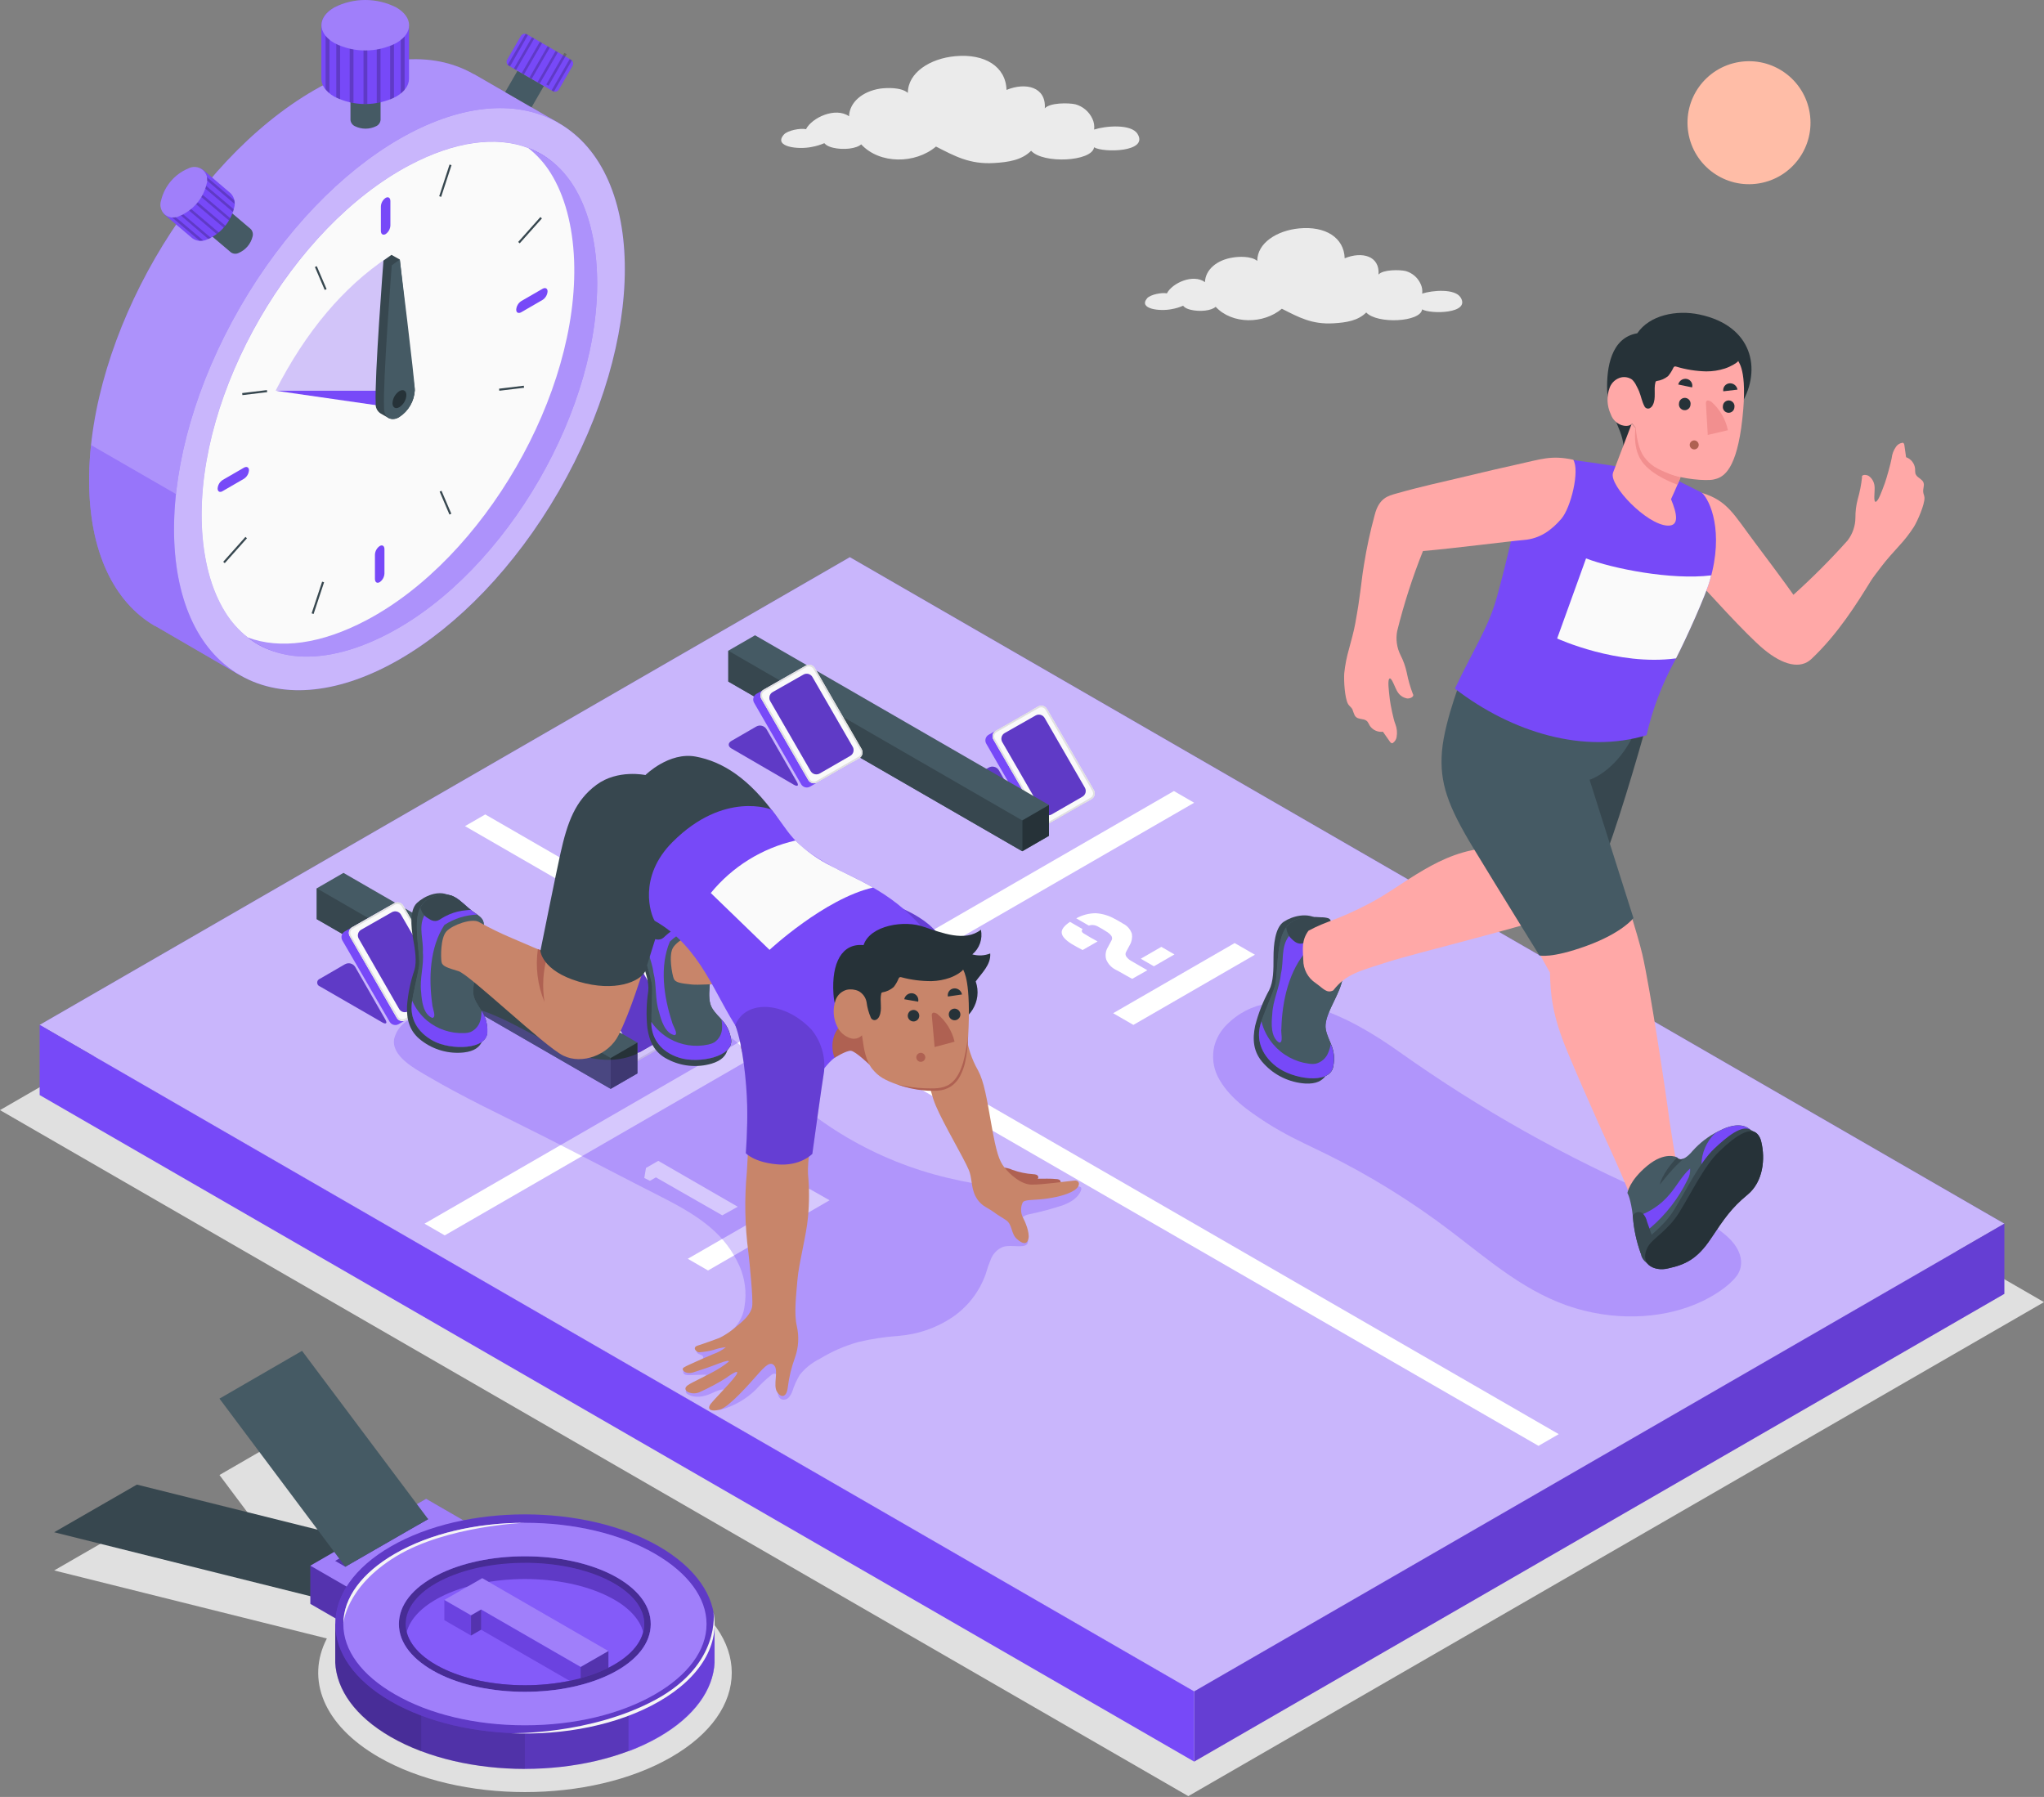 <svg width="480" height="422" viewBox="0 0 480 422" fill="none"
  xmlns="http://www.w3.org/2000/svg">
  <rect x="0" y="0" width="480" height="422" fill="#808080" stroke="none"/>
  <path d="M157.606 373.011C141.023 363.436 115.43 362.234 96.584 369.405L70.93 335.177L51.539 346.398L66.325 366.143L32.148 357.609L12.726 368.809L76.758 384.787C71.819 394.341 75.879 405.108 88.948 412.652C107.906 423.6 138.659 423.6 157.627 412.652C176.594 401.704 176.574 383.959 157.606 373.011Z" fill="#E0E0E0"/>
  <path d="M480 305.797L200.944 144.706L0 260.702L279.056 421.813L480 305.797Z" fill="#E0E0E0"/>
  <path d="M280.429 397.22L470.688 287.375L199.571 130.849L9.312 240.694L280.429 397.22Z" fill="#7749F8"/>
  <path opacity="0.6" d="M280.429 397.22L470.688 287.375L199.571 130.849L9.312 240.694L280.429 397.22Z" fill="white"/>
  <path d="M470.688 287.375V303.858L280.429 413.703V397.22L470.688 287.375Z" fill="#7749F8"/>
  <path opacity="0.15" d="M470.688 287.375V303.858L280.429 413.703V397.22L470.688 287.375Z" fill="black"/>
  <path d="M280.429 413.703L9.312 257.167V240.694L280.429 397.22V413.703Z" fill="#7749F8"/>
  <path d="M104.441 290.122L280.429 188.519L275.672 185.772L99.684 287.375L104.441 290.122Z" fill="white"/>
  <path d="M113.955 191.266L366.045 336.803L361.288 339.55L109.198 194.013L113.955 191.266Z" fill="white"/>
  <path d="M275.804 224.141L272.723 222.363L267.895 225.151L270.976 226.928L275.804 224.141ZM254.463 219.202C253.998 218.909 253.917 218.586 254.21 218.192L251.271 216.495C249.918 217.394 249.251 218.253 249.322 219.06C249.393 219.868 250.14 220.727 251.615 221.656L252.817 222.353L254.231 223.11L257.755 221.091C257.119 220.757 256.564 220.444 256.089 220.171L254.463 219.202ZM263.381 228.484L264.552 229.15L265.875 229.877L269.441 227.857L265.593 225.635C265.201 225.412 264.858 225.114 264.583 224.757C264.432 224.597 264.337 224.392 264.314 224.173C264.29 223.954 264.338 223.734 264.451 223.545L265.34 221.878C265.784 221.098 265.948 220.189 265.805 219.303C265.636 218.781 265.363 218.298 265.002 217.885C264.641 217.471 264.199 217.136 263.704 216.899C263.381 216.687 263.078 216.505 262.805 216.354C262.532 216.202 262.209 216.01 261.795 215.808C260.421 215.02 258.883 214.56 257.301 214.465C255.706 214.478 254.139 214.891 252.746 215.667L255.675 217.364C256.315 217.148 257.015 217.191 257.624 217.485L258.927 218.212C259.371 218.475 259.775 218.727 260.139 218.97C260.458 219.183 260.738 219.45 260.967 219.757C261.093 219.93 261.162 220.139 261.162 220.353C261.162 220.567 261.093 220.776 260.967 220.949L260.199 222.393C259.924 222.825 259.744 223.31 259.671 223.817C259.598 224.324 259.633 224.841 259.775 225.332C260.197 226.355 260.966 227.195 261.947 227.706C262.522 227.989 262.977 228.261 263.381 228.484ZM289.943 221.474L261.401 237.947L266.158 240.694L294.7 224.211L289.943 221.474Z" fill="white"/>
  <path d="M173.251 283.396L154.587 272.619L151.698 274.286L151.304 276.649L152.627 277.306L154.031 276.498L169.615 285.416L173.251 283.396ZM190.057 279.184L161.515 295.617L166.272 298.364L194.814 281.881L190.057 279.184Z" fill="white"/>
  <path d="M213.195 21.813C213.195 17.056 218.417 13.733 224.305 13.198C231.264 12.541 236.202 15.642 236.364 21.116C240.919 19.247 245.706 20.449 245.353 25.449C246.535 24.085 250.958 24.126 252.554 24.499C253.42 24.741 254.223 25.168 254.909 25.75C255.594 26.333 256.145 27.057 256.523 27.873C256.905 28.666 257.049 29.554 256.937 30.428C259.593 29.559 265.623 29.034 267.128 31.438C269.814 35.761 259.048 35.902 256.927 34.589C256.463 37.962 244.939 38.518 242.141 35.407C239.96 37.599 236.829 38.083 233.455 38.285C227.749 38.629 224.255 36.69 219.801 34.417C214.963 38.518 206.59 38.599 202.237 33.902C201.126 34.912 198.066 35.276 195.612 34.69C193.996 34.306 193.592 33.619 193.592 33.619C192.642 34.027 191.65 34.325 190.632 34.508C187.471 35.175 181.543 34.508 184.058 31.63C184.896 30.62 187.976 30.044 189.279 30.337C190.663 27.63 196.197 25.055 199.379 27.307C199.5 24.025 202.5 21.449 206.731 20.803C208.176 20.621 211.579 20.429 213.195 21.813Z" fill="#EBEBEB"/>
  <path d="M295.246 61.272C295.246 57.061 299.871 54.132 305.093 53.637C311.254 53.051 315.627 55.798 315.778 60.656C319.818 59 324.05 60.06 323.727 64.484C324.737 63.282 328.696 63.312 330.11 63.656C330.88 63.875 331.592 64.259 332.198 64.783C332.803 65.306 333.287 65.956 333.614 66.686C333.951 67.389 334.078 68.175 333.978 68.948C336.331 68.181 341.664 67.706 343.007 69.867C345.381 73.695 335.937 73.816 333.968 72.655C333.564 75.685 323.353 76.129 320.838 73.382C318.909 75.321 316.142 75.755 313.142 75.927C308.092 76.23 305.002 74.523 301.023 72.503C296.74 76.139 289.337 76.21 285.479 72.049C284.469 72.978 281.783 73.271 279.601 72.746C278.177 72.412 277.844 71.796 277.844 71.796C277.005 72.159 276.127 72.423 275.228 72.584C272.43 73.18 267.219 72.584 269.4 70.029C270.148 69.17 272.875 68.635 274.026 68.898C275.248 66.494 280.157 64.222 282.964 66.252C283.075 63.343 285.732 61.06 289.479 60.485C290.802 60.252 293.822 60.081 295.246 61.272Z" fill="#EBEBEB"/>
  <path d="M413.037 43.074C420.911 41.796 426.257 34.377 424.979 26.504C423.701 18.63 416.282 13.284 408.409 14.562C400.536 15.84 395.189 23.258 396.467 31.132C397.745 39.005 405.164 44.352 413.037 43.074Z" fill="#FFBDA7"/>
  <path d="M131.044 28.802L111.319 17.409H111.249L111.107 17.328C101.543 11.905 88.393 12.743 73.87 21.126C44.621 37.972 20.927 79.018 20.927 112.781C20.927 129.547 26.785 141.363 36.258 146.938L36.41 147.019H36.48L56.154 158.452L59.518 149.595C64.657 148.275 69.584 146.234 74.152 143.535C103.441 126.658 127.085 85.613 127.085 51.849C127.142 46.586 126.463 41.34 125.065 36.265L131.044 28.802Z" fill="#7749F8"/>
  <path opacity="0.4" d="M131.044 28.802L111.319 17.409H111.249L111.107 17.328C101.543 11.905 88.393 12.743 73.87 21.126C44.621 37.972 20.927 79.018 20.927 112.781C20.927 129.547 26.785 141.363 36.258 146.938L36.41 147.019H36.48L56.154 158.452L59.518 149.595C64.657 148.275 69.584 146.234 74.152 143.535C103.441 126.658 127.085 85.613 127.085 51.849C127.142 46.586 126.463 41.34 125.065 36.265L131.044 28.802Z" fill="white"/>
  <path opacity="0.4" d="M21.391 104.53C21.092 107.27 20.937 110.024 20.927 112.781C20.927 129.547 26.785 141.363 36.258 146.938L36.41 147.019H36.48L56.154 158.452L59.518 149.595C60.619 149.322 61.73 148.999 62.861 148.585L67.86 131.334L21.391 104.53Z" fill="#7749F8"/>
  <path d="M131.225 115.348C151.897 79.543 151.898 40.843 131.228 28.91C110.558 16.976 77.043 36.326 56.372 72.131C35.7 107.936 35.699 146.635 56.369 158.569C77.039 170.503 110.553 151.152 131.225 115.348Z" fill="#7749F8"/>
  <path opacity="0.6" d="M131.225 115.348C151.897 79.543 151.898 40.843 131.228 28.91C110.558 16.976 77.043 36.326 56.372 72.131C35.7 107.936 35.699 146.635 56.369 158.569C77.039 170.503 110.553 151.152 131.225 115.348Z" fill="white"/>
  <path d="M133.922 43.244C127.398 31.913 113.945 30.599 97.967 39.821C71.526 55.142 49.196 93.763 49.196 124.295C49.196 132.294 50.731 139.182 53.64 144.211C60.205 155.584 73.657 156.866 89.635 147.635C116.076 132.375 138.407 93.703 138.407 63.171C138.407 55.172 136.872 48.284 133.963 43.255L133.922 43.244Z" fill="#7749F8"/>
  <path d="M134.69 43.669C127.257 31.801 112.854 29.973 96.17 38.79C68.567 53.374 46.227 92.056 47.398 123.254C47.711 131.435 49.61 138.535 52.913 143.787C60.346 155.665 74.748 157.493 91.433 148.675C119.035 134.091 141.366 95.409 140.194 64.211C139.891 56.031 137.983 48.931 134.69 43.669Z" fill="#7749F8"/>
  <path opacity="0.4" d="M134.69 43.669C127.257 31.801 112.854 29.973 96.17 38.79C68.567 53.374 46.227 92.056 47.398 123.254C47.711 131.435 49.61 138.535 52.913 143.787C60.346 155.665 74.748 157.493 91.433 148.675C119.035 134.091 141.366 95.409 140.194 64.211C139.891 56.031 137.983 48.931 134.69 43.669Z" fill="white"/>
  <path d="M86.05 145.656C75.425 151.261 65.739 152.544 58.175 149.696C56.09 148.052 54.309 146.055 52.913 143.797C49.61 138.545 47.711 131.445 47.398 123.265C46.227 92.067 68.608 53.385 96.17 38.8C106.795 33.185 116.48 31.902 124.045 34.761C126.135 36.398 127.92 38.391 129.317 40.649C132.61 45.911 134.508 53.011 134.821 61.181C135.993 92.39 113.662 131.072 86.05 145.656Z" fill="#FAFAFA"/>
  <path opacity="0.3" d="M93.938 93.733L64.739 91.713C71.843 77.836 80.633 67.4 91.11 60.404L93.938 93.733Z" fill="#7749F8"/>
  <path d="M90.554 46.476C90.224 46.703 89.952 47.004 89.759 47.354C89.566 47.705 89.458 48.096 89.443 48.496V54.233C89.443 55 89.948 55.324 90.564 54.97C90.893 54.742 91.165 54.441 91.357 54.091C91.55 53.74 91.659 53.35 91.675 52.95V47.214C91.675 46.446 91.17 46.113 90.554 46.476Z" fill="#7749F8"/>
  <path d="M128.59 68.433C128.562 68.842 128.438 69.238 128.227 69.589C128.017 69.94 127.725 70.236 127.378 70.453L122.419 73.321C121.752 73.705 121.217 73.433 121.227 72.715C121.254 72.308 121.376 71.912 121.585 71.561C121.794 71.21 122.083 70.913 122.429 70.695L127.398 67.827C128.055 67.453 128.59 67.716 128.59 68.433Z" fill="#7749F8"/>
  <path d="M51.105 114.73C51.13 114.322 51.252 113.926 51.461 113.575C51.67 113.223 51.96 112.927 52.306 112.71L57.266 109.842C57.932 109.458 58.467 109.731 58.467 110.438C58.438 110.846 58.313 111.242 58.103 111.593C57.892 111.944 57.602 112.24 57.255 112.458L52.296 115.326C51.66 115.74 51.105 115.468 51.105 114.73Z" fill="#7749F8"/>
  <path d="M89.16 136.717C89.491 136.49 89.764 136.189 89.958 135.839C90.153 135.489 90.263 135.098 90.281 134.697V128.971C90.281 128.203 89.787 127.87 89.171 128.234C88.839 128.46 88.565 128.76 88.371 129.111C88.176 129.462 88.066 129.853 88.049 130.254V135.94C88.049 136.748 88.544 137.071 89.16 136.717Z" fill="#7749F8"/>
  <path d="M92.806 95.803L64.739 91.763H95.008L92.806 95.803Z" fill="#7749F8"/>
  <path d="M93.887 60.949C93.887 60.949 96.483 85.067 97.291 90.653C97.377 90.982 97.418 91.322 97.412 91.662C97.344 92.917 96.981 94.138 96.353 95.226C95.725 96.314 94.849 97.238 93.796 97.924C93.433 98.188 93.005 98.351 92.558 98.395C92.111 98.439 91.66 98.364 91.251 98.177C90.918 97.985 89.645 97.237 89.312 97.056C88.936 96.8 88.637 96.447 88.447 96.034C88.256 95.621 88.182 95.165 88.231 94.713C87.908 88.936 90.049 61.202 90.049 61.202L91.928 59.848L93.887 60.949Z" fill="#37474F"/>
  <path d="M97.412 91.642C97.344 92.897 96.981 94.118 96.353 95.206C95.725 96.294 94.849 97.218 93.796 97.904C91.776 99.055 90.191 98.126 90.191 95.814C89.857 90.046 91.999 62.313 91.999 62.313L93.887 60.949C93.887 60.949 97.402 89.329 97.412 91.642Z" fill="#455A64"/>
  <path d="M95.432 92.784C95.403 93.352 95.24 93.906 94.955 94.399C94.671 94.892 94.274 95.311 93.796 95.622C92.897 96.137 92.17 95.713 92.17 94.672C92.201 94.106 92.364 93.556 92.646 93.064C92.929 92.573 93.323 92.155 93.796 91.844C94.705 91.329 95.432 91.743 95.432 92.784Z" fill="#263238"/>
  <path d="M123.01 90.582L117.194 91.282L117.252 91.763L123.068 91.063L123.01 90.582Z" fill="#37474F"/>
  <path d="M103.687 115.26L103.241 115.451L105.543 120.837L105.989 120.647L103.687 115.26Z" fill="#37474F"/>
  <path d="M74.394 62.514L73.949 62.704L76.251 68.091L76.696 67.9L74.394 62.514Z" fill="#37474F"/>
  <path d="M62.684 91.612L56.868 92.313L56.926 92.794L62.742 92.094L62.684 91.612Z" fill="#37474F"/>
  <path d="M126.902 50.973L121.686 56.823L122.048 57.145L127.264 51.295L126.902 50.973Z" fill="#37474F"/>
  <path d="M105.57 38.636L103.14 46.081L103.601 46.232L106.03 38.786L105.57 38.636Z" fill="#37474F"/>
  <path d="M75.645 136.597L73.183 144.037L73.644 144.19L76.106 136.749L75.645 136.597Z" fill="#37474F"/>
  <path d="M57.635 126.087L52.418 131.936L52.78 132.258L57.996 126.409L57.635 126.087Z" fill="#37474F"/>
  <path d="M89.373 14.359C89.346 14.048 89.239 13.75 89.061 13.493C88.884 13.236 88.644 13.03 88.363 12.895C87.579 12.503 86.714 12.299 85.838 12.299C84.961 12.299 84.097 12.503 83.313 12.895C83.032 13.03 82.791 13.236 82.614 13.493C82.437 13.75 82.33 14.048 82.303 14.359V28.145C82.328 28.458 82.434 28.758 82.612 29.017C82.789 29.276 83.03 29.483 83.313 29.62C84.097 30.012 84.961 30.216 85.838 30.216C86.714 30.216 87.579 30.012 88.363 29.62C88.645 29.483 88.887 29.276 89.064 29.017C89.241 28.758 89.347 28.458 89.373 28.145V14.359Z" fill="#455A64"/>
  <path d="M83.232 15.834C82.927 15.728 82.662 15.529 82.474 15.266C82.287 15.003 82.186 14.687 82.186 14.364C82.186 14.041 82.287 13.726 82.474 13.462C82.662 13.199 82.927 13.001 83.232 12.895C84.016 12.503 84.88 12.299 85.757 12.299C86.633 12.299 87.498 12.503 88.282 12.895C88.587 13.001 88.852 13.199 89.039 13.462C89.227 13.726 89.328 14.041 89.328 14.364C89.328 14.687 89.227 15.003 89.039 15.266C88.852 15.529 88.587 15.728 88.282 15.834C87.498 16.226 86.633 16.43 85.757 16.43C84.88 16.43 84.016 16.226 83.232 15.834Z" fill="#37474F"/>
  <path d="M96.049 5.926C96.049 4.411 95.038 2.896 93.019 1.734C90.768 0.594 88.28 0 85.757 0C83.234 0 80.746 0.594 78.495 1.734C76.475 2.896 75.465 4.411 75.465 5.926V18.5C75.465 20.015 76.475 21.53 78.495 22.691C80.745 23.836 83.233 24.433 85.757 24.433C88.281 24.433 90.769 23.836 93.019 22.691C95.038 21.54 96.049 20.015 96.049 18.5V5.926Z" fill="#7749F8"/>
  <path opacity="0.3" d="M78.525 10.117C76.505 8.966 75.496 7.441 75.496 5.926C75.496 4.411 76.505 2.896 78.525 1.734C80.775 0.594 83.26 0 85.782 0C88.304 0 90.79 0.594 93.039 1.734C95.059 2.896 96.069 4.411 96.069 5.926C96.069 7.441 95.059 8.956 93.039 10.117C90.79 11.257 88.304 11.852 85.782 11.852C83.26 11.852 80.775 11.257 78.525 10.117Z" fill="white"/>
  <path opacity="0.2" d="M78.97 10.339V22.914C79.253 23.055 79.556 23.196 79.869 23.318V10.754C79.559 10.638 79.259 10.5 78.97 10.339ZM82.121 11.45V24.035C82.404 24.035 82.707 24.146 83.01 24.176V11.612C82.71 11.579 82.413 11.525 82.121 11.45ZM76.465 8.42V20.964C76.733 21.297 77.034 21.601 77.364 21.873V9.309C77.027 9.046 76.725 8.74 76.465 8.4V8.42ZM91.615 10.824V23.378C91.938 23.247 92.231 23.105 92.514 22.964V10.4C92.215 10.558 91.904 10.694 91.584 10.804L91.615 10.824ZM94.119 9.42V21.964C94.443 21.697 94.744 21.403 95.018 21.085V8.552C94.747 8.874 94.435 9.159 94.089 9.4L94.119 9.42ZM88.474 11.632V24.196L89.362 24.055V11.471C89.029 11.541 88.746 11.592 88.474 11.632ZM85.363 11.824V24.408H86.262V11.824C85.954 11.867 85.641 11.867 85.333 11.824H85.363Z" fill="black"/>
  <path d="M48.358 44.86C48.098 44.678 47.794 44.57 47.478 44.545C47.162 44.52 46.845 44.58 46.56 44.719C45.745 45.062 45.023 45.592 44.451 46.265C43.879 46.939 43.474 47.738 43.267 48.597C43.18 48.902 43.175 49.224 43.253 49.531C43.331 49.838 43.489 50.119 43.712 50.344L54.225 59.263C54.484 59.446 54.788 59.557 55.104 59.583C55.42 59.61 55.737 59.551 56.023 59.414C56.838 59.071 57.56 58.541 58.132 57.867C58.704 57.194 59.109 56.395 59.316 55.536C59.402 55.23 59.406 54.906 59.328 54.598C59.25 54.289 59.093 54.007 58.871 53.778C58.679 53.627 48.549 45.042 48.358 44.86Z" fill="#455A64"/>
  <path d="M45.509 50.496C45.231 50.66 44.909 50.734 44.587 50.706C44.265 50.679 43.96 50.552 43.713 50.344C43.467 50.135 43.291 49.855 43.212 49.542C43.132 49.229 43.151 48.899 43.267 48.597C43.474 47.738 43.879 46.939 44.451 46.265C45.023 45.592 45.745 45.062 46.56 44.719C46.845 44.58 47.162 44.52 47.478 44.545C47.794 44.57 48.098 44.678 48.358 44.86C48.58 45.088 48.738 45.371 48.816 45.679C48.894 45.988 48.889 46.312 48.802 46.618C48.596 47.477 48.19 48.276 47.618 48.95C47.046 49.623 46.324 50.153 45.509 50.496Z" fill="#37474F"/>
  <path d="M47.661 39.861C47.159 39.509 46.573 39.297 45.962 39.248C45.351 39.198 44.738 39.312 44.186 39.578C42.614 40.238 41.219 41.26 40.115 42.56C39.011 43.861 38.23 45.403 37.834 47.062C37.659 47.65 37.645 48.275 37.795 48.87C37.944 49.465 38.25 50.009 38.682 50.446L45.166 55.95C45.666 56.305 46.253 56.518 46.864 56.568C47.476 56.618 48.089 56.502 48.64 56.233C50.214 55.574 51.61 54.553 52.714 53.252C53.818 51.952 54.599 50.408 54.993 48.749C55.164 48.159 55.175 47.535 55.024 46.94C54.873 46.345 54.566 45.802 54.135 45.365L47.661 39.861Z" fill="#7749F8"/>
  <path opacity="0.3" d="M42.156 50.728C41.618 51.026 41.002 51.154 40.389 51.093C39.777 51.032 39.198 50.786 38.728 50.389C38.259 49.99 37.922 49.459 37.762 48.865C37.602 48.271 37.627 47.642 37.834 47.062C38.23 45.403 39.011 43.861 40.115 42.56C41.219 41.26 42.614 40.238 44.186 39.578C44.725 39.28 45.341 39.153 45.953 39.214C46.566 39.274 47.145 39.52 47.614 39.918C48.084 40.316 48.42 40.847 48.58 41.442C48.74 42.036 48.715 42.665 48.509 43.244C48.115 44.904 47.334 46.447 46.23 47.748C45.126 49.048 43.73 50.069 42.156 50.728Z" fill="white"/>
  <path opacity="0.2" d="M42.469 50.597L48.943 56.152C49.145 56.061 49.357 55.97 49.549 55.869L43.075 50.375C42.879 50.463 42.676 50.537 42.469 50.597ZM44.419 49.466L50.903 54.97L51.367 54.576L44.893 49.082C44.742 49.218 44.584 49.346 44.419 49.466ZM40.379 51.041L46.863 56.536C47.15 56.545 47.438 56.525 47.721 56.475L41.237 50.981C40.951 51.036 40.66 51.056 40.369 51.041H40.379ZM48.236 44.295L54.72 49.799C54.791 49.577 54.842 49.365 54.902 49.153L48.418 43.658C48.368 43.874 48.304 44.087 48.226 44.295H48.236ZM48.61 42.386L55.084 47.89C55.09 47.606 55.07 47.322 55.023 47.042L48.559 41.558C48.609 41.831 48.622 42.109 48.6 42.386H48.61ZM47.287 46.274L53.771 51.779C53.882 51.607 53.983 51.425 54.084 51.254L47.59 45.749C47.489 45.931 47.388 46.103 47.277 46.274H47.287ZM46.055 47.971L52.549 53.475L52.933 53.011L46.449 47.507C46.337 47.677 46.205 47.833 46.055 47.971Z" fill="black"/>
  <path d="M118.636 21.625L124.829 25.2L127.717 20.197L121.524 16.622L118.636 21.625Z" fill="#455A64"/>
  <path d="M119.498 15.444L129.81 21.398C130.317 21.691 130.966 21.517 131.258 21.01L134.455 15.473C134.748 14.966 134.574 14.317 134.067 14.024L123.755 8.071C123.247 7.778 122.599 7.952 122.306 8.459L119.109 13.995C118.817 14.503 118.99 15.151 119.498 15.444Z" fill="#7749F8"/>
  <path opacity="0.2" d="M130.48 11.959L126.223 19.332L126.747 19.635L131.005 12.262L130.48 11.959Z" fill="black"/>
  <path opacity="0.2" d="M134.286 14.197L130.074 21.5C129.982 21.481 129.893 21.447 129.812 21.399L129.529 21.237L133.781 13.864L134.064 14.026C134.142 14.077 134.216 14.135 134.286 14.197Z" fill="black"/>
  <path opacity="0.2" d="M132.546 12.426L128.289 19.834L128.816 20.137L133.073 12.729L132.546 12.426Z" fill="black"/>
  <path opacity="0.2" d="M119.237 15.218L123.429 7.956C123.546 7.978 123.658 8.019 123.762 8.077L123.984 8.208L119.783 15.571L119.551 15.44C119.429 15.393 119.322 15.316 119.237 15.218Z" fill="black"/>
  <path opacity="0.2" d="M128.593 10.86L124.335 18.232L124.859 18.535L129.118 11.163L128.593 10.86Z" fill="black"/>
  <path opacity="0.2" d="M124.926 8.752L120.669 16.125L121.194 16.428L125.451 9.055L124.926 8.752Z" fill="black"/>
  <path opacity="0.2" d="M126.774 9.808L122.516 17.18L123.04 17.483L127.299 10.111L126.774 9.808Z" fill="black"/>
  <path d="M32.148 348.65L12.716 359.841L81.091 376.909L100.533 365.709L32.148 348.65Z" fill="#37474F"/>
  <path d="M109.774 357.599L100.068 351.993L72.89 367.688V376.657L82.596 382.262L109.774 366.567V357.599Z" fill="#7749F8"/>
  <path opacity="0.3" d="M72.89 367.688L82.596 373.294V382.262L72.89 376.657V367.688Z" fill="black"/>
  <path opacity="0.3" d="M82.596 373.294L72.89 367.688L100.068 351.993L109.774 357.599L82.596 373.294Z" fill="white"/>
  <path d="M78.717 366.567L98.129 355.356L100.533 356.75L81.091 367.941L78.717 366.567Z" fill="#7749F8"/>
  <path opacity="0.3" d="M78.717 366.567L98.129 355.356L100.533 356.75L81.091 367.941L78.717 366.567Z" fill="black"/>
  <path opacity="0.3" d="M98.129 355.356V358.124L100.533 356.75L98.129 355.356Z" fill="black"/>
  <path d="M165.413 381.363C163.282 377.768 159.737 374.394 154.768 371.526C137.377 361.426 109.168 361.426 91.776 371.526C86.807 374.394 83.262 377.768 81.131 381.363H78.727V390.453C79.051 396.786 83.383 403.057 91.746 407.885C109.138 417.924 137.346 417.924 154.738 407.885C163.111 403.057 167.464 396.775 167.787 390.453V381.363H165.413Z" fill="#7749F8"/>
  <path opacity="0.25" d="M165.413 381.363C163.282 377.768 159.737 374.394 154.768 371.526C137.377 361.426 109.168 361.426 91.776 371.526C86.807 374.394 83.262 377.768 81.131 381.363H78.727V390.453C79.051 396.786 83.383 403.057 91.746 407.885C109.138 417.924 137.346 417.924 154.738 407.885C163.111 403.057 167.464 396.775 167.787 390.453V381.363H165.413Z" fill="black"/>
  <path opacity="0.1" d="M123.277 364.022C111.875 364.022 100.472 366.527 91.776 371.556C86.807 374.425 83.262 377.798 81.131 381.394H78.727V390.483C79.051 396.816 83.383 403.088 91.746 407.915C100.442 412.965 111.844 415.45 123.247 415.45L123.277 364.022Z" fill="black"/>
  <path opacity="0.1" d="M98.947 368.234C96.469 369.156 94.07 370.281 91.776 371.597C86.807 374.465 83.262 377.838 81.131 381.434H78.727V390.524C79.051 396.856 83.383 403.128 91.746 407.956C94.04 409.268 96.439 410.39 98.917 411.309L98.947 368.234Z" fill="black"/>
  <g opacity="0.5">
    <path d="M147.598 368.234C150.076 369.156 152.474 370.281 154.768 371.597C159.737 374.465 163.282 377.838 165.413 381.434H167.817V390.524C167.494 396.856 163.141 403.128 154.768 407.956C152.474 409.268 150.076 410.39 147.598 411.309V368.234Z" fill="#7749F8"/>
  </g>
  <path d="M143.083 391.564C154.021 385.949 154.021 376.849 143.083 371.233C132.145 365.618 114.4 365.618 103.462 371.233C92.524 376.849 92.524 385.949 103.462 391.564C114.4 397.179 132.145 397.179 143.083 391.564Z" fill="#7749F8"/>
  <path opacity="0.2" d="M143.083 391.564C154.021 385.949 154.021 376.849 143.083 371.233C132.145 365.618 114.4 365.618 103.462 371.233C92.524 376.849 92.524 385.949 103.462 391.564C114.4 397.179 132.145 397.179 143.083 391.564Z" fill="black"/>
  <path d="M143.083 375.041C132.145 369.425 114.4 369.425 103.462 375.041C98.937 377.364 96.291 380.283 95.503 383.302C96.291 386.332 98.937 389.241 103.462 391.564C114.4 397.179 132.145 397.179 143.083 391.564C147.608 389.241 150.254 386.322 151.042 383.302C150.254 380.283 147.608 377.323 143.083 375.041Z" fill="#7749F8"/>
  <path opacity="0.1" d="M143.083 375.041C132.145 369.425 114.4 369.425 103.462 375.041C98.937 377.364 96.291 380.283 95.503 383.302C96.291 386.332 98.937 389.241 103.462 391.564C114.4 397.179 132.145 397.179 143.083 391.564C147.608 389.241 150.254 386.322 151.042 383.302C150.254 380.283 147.608 377.323 143.083 375.041Z" fill="white"/>
  <path d="M142.881 387.736L113.248 370.627L104.35 375.768V380.485L110.612 384.1L112.976 382.727L136.357 396.23L142.881 392.463V387.736Z" fill="#7749F8"/>
  <path opacity="0.3" d="M113.248 370.627L142.881 387.736L136.357 391.463L112.976 377.97L110.612 379.343L104.35 375.738L113.248 370.627Z" fill="white"/>
  <path opacity="0.1" d="M104.35 375.768L110.612 379.374V384.1L104.35 380.485V375.768Z" fill="black"/>
  <path opacity="0.3" d="M112.976 382.727V378.01L110.612 379.374V384.1L112.976 382.727Z" fill="black"/>
  <path opacity="0.1" d="M136.357 391.503V396.23L112.976 382.727V378.01L136.357 391.503Z" fill="black"/>
  <path opacity="0.3" d="M142.881 387.736L136.357 391.503V396.23L142.881 392.463V387.736Z" fill="black"/>
  <path d="M154.768 363.184C137.377 353.135 109.168 353.135 91.776 363.184C74.385 373.233 74.385 389.514 91.776 399.543C109.168 409.572 137.377 409.582 154.768 399.543C172.16 389.504 172.17 373.283 154.768 363.184ZM143.79 392.897C138.275 395.725 130.994 397.28 123.267 397.28C115.541 397.28 108.259 395.725 102.765 392.897C96.927 389.867 93.675 385.827 93.675 381.373C93.675 376.919 96.887 372.829 102.765 369.829C108.259 367.012 115.551 365.466 123.267 365.466C130.983 365.466 138.275 367.012 143.79 369.829C149.607 372.859 152.819 376.899 152.819 381.373C152.819 385.848 149.607 389.938 143.79 392.927V392.897Z" fill="#7749F8"/>
  <path opacity="0.2" d="M154.768 363.184C137.377 353.135 109.168 353.135 91.776 363.184C74.385 373.233 74.385 389.514 91.776 399.543C109.168 409.572 137.377 409.582 154.768 399.543C172.16 389.504 172.17 373.283 154.768 363.184ZM143.79 392.897C138.275 395.725 130.994 397.28 123.267 397.28C115.541 397.28 108.259 395.725 102.765 392.897C96.927 389.867 93.675 385.827 93.675 381.373C93.675 376.919 96.887 372.829 102.765 369.829C108.259 367.012 115.551 365.466 123.267 365.466C130.983 365.466 138.275 367.012 143.79 369.829C149.607 372.859 152.819 376.899 152.819 381.373C152.819 385.848 149.607 389.938 143.79 392.927V392.897Z" fill="black"/>
  <path d="M143.79 369.86C138.275 367.042 130.994 365.497 123.267 365.497C115.541 365.497 108.259 367.042 102.765 369.86C96.927 372.89 93.675 376.93 93.675 381.404C93.675 385.878 96.887 389.938 102.765 392.927C108.259 395.755 115.551 397.311 123.267 397.311C130.983 397.311 138.275 395.755 143.79 392.927C149.607 389.898 152.819 385.858 152.819 381.404C152.819 376.95 149.607 372.859 143.79 369.86ZM143.083 391.564C132.135 397.179 114.4 397.179 103.462 391.564C92.524 385.949 92.524 376.839 103.462 371.233C114.4 365.628 132.135 365.608 143.083 371.233C154.031 376.859 154.021 385.949 143.083 391.564Z" fill="#7749F8"/>
  <path opacity="0.4" d="M143.79 369.86C138.275 367.042 130.994 365.497 123.267 365.497C115.541 365.497 108.259 367.042 102.765 369.86C96.927 372.89 93.675 376.93 93.675 381.404C93.675 385.878 96.887 389.938 102.765 392.927C108.259 395.755 115.551 397.311 123.267 397.311C130.983 397.311 138.275 395.755 143.79 392.927C149.607 389.898 152.819 385.858 152.819 381.404C152.819 376.95 149.607 372.859 143.79 369.86ZM143.083 391.564C132.135 397.179 114.4 397.179 103.462 391.564C92.524 385.949 92.524 376.839 103.462 371.233C114.4 365.628 132.135 365.608 143.083 371.233C154.031 376.859 154.021 385.949 143.083 391.564Z" fill="black"/>
  <path d="M153.799 364.891C145.719 360.204 134.831 357.619 123.267 357.619C111.703 357.619 100.866 360.204 92.746 364.891C84.959 369.395 80.626 375.243 80.626 381.404C80.626 387.565 84.919 393.412 92.746 397.907C100.826 402.593 111.703 405.178 123.267 405.178C134.831 405.178 145.679 402.593 153.799 397.907C161.586 393.412 165.918 387.544 165.918 381.404C165.918 375.263 161.586 369.395 153.799 364.891ZM143.79 392.927C138.275 395.755 130.994 397.311 123.267 397.311C115.541 397.311 108.269 395.755 102.765 392.927C96.927 389.898 93.675 385.858 93.675 381.404C93.675 376.95 96.887 372.859 102.765 369.87C108.269 367.042 115.551 365.486 123.267 365.486C130.983 365.486 138.275 367.042 143.79 369.87C149.607 372.9 152.819 376.94 152.819 381.404C152.819 385.868 149.607 389.938 143.79 392.927Z" fill="#7749F8"/>
  <path opacity="0.3" d="M153.799 364.891C145.719 360.204 134.831 357.619 123.267 357.619C111.703 357.619 100.866 360.204 92.746 364.891C84.959 369.395 80.626 375.243 80.626 381.404C80.626 387.565 84.919 393.412 92.746 397.907C100.826 402.593 111.703 405.178 123.267 405.178C134.831 405.178 145.679 402.593 153.799 397.907C161.586 393.412 165.918 387.544 165.918 381.404C165.918 375.263 161.586 369.395 153.799 364.891ZM143.79 392.927C138.275 395.755 130.994 397.311 123.267 397.311C115.541 397.311 108.269 395.755 102.765 392.927C96.927 389.898 93.675 385.858 93.675 381.404C93.675 376.95 96.887 372.859 102.765 369.87C108.269 367.042 115.551 365.486 123.267 365.486C130.983 365.486 138.275 367.042 143.79 369.87C149.607 372.9 152.819 376.94 152.819 381.404C152.819 385.868 149.607 389.938 143.79 392.927Z" fill="white"/>
  <path d="M167.544 378.545C167.544 378.545 169.403 390.766 154.021 399.129C138.639 407.491 119.833 407.037 119.833 407.037C132.357 407.592 145.194 405.108 154.768 399.583C164.727 393.836 168.989 386.05 167.544 378.545ZM92.746 364.891C84.959 369.395 80.626 375.243 80.626 381.404C80.626 381.404 81.05 372.778 93.049 365.486C104.845 358.326 123.227 357.619 123.227 357.619C111.703 357.619 100.866 360.204 92.746 364.891Z" fill="#F5F5F5"/>
  <path d="M100.533 356.75L70.93 317.24L51.539 328.461L81.091 367.941L100.533 356.75Z" fill="#455A64"/>
  <path d="M157.98 244.441L148.062 250.137C147.887 250.241 147.694 250.308 147.493 250.336C147.292 250.364 147.087 250.352 146.891 250.3C146.694 250.249 146.51 250.158 146.349 250.035C146.188 249.912 146.053 249.758 145.951 249.582L134.932 230.453C134.832 230.277 134.767 230.084 134.741 229.883C134.715 229.682 134.73 229.478 134.783 229.283C134.837 229.088 134.928 228.905 135.053 228.745C135.177 228.585 135.332 228.452 135.508 228.352L145.406 222.696C145.582 222.595 145.777 222.53 145.978 222.504C146.18 222.479 146.385 222.493 146.581 222.546C146.777 222.6 146.96 222.691 147.121 222.816C147.282 222.941 147.416 223.096 147.517 223.272L158.525 242.33C158.732 242.683 158.791 243.103 158.688 243.498C158.586 243.894 158.332 244.233 157.98 244.441Z" fill="#7749F8"/>
  <path d="M159.667 243.472L149.789 249.168C149.434 249.373 149.012 249.428 148.617 249.322C148.221 249.216 147.883 248.957 147.678 248.602L136.639 229.483C136.434 229.129 136.379 228.707 136.485 228.311C136.591 227.915 136.85 227.578 137.205 227.373L147.113 221.727C147.289 221.626 147.484 221.561 147.685 221.535C147.887 221.509 148.091 221.523 148.288 221.577C148.484 221.63 148.667 221.722 148.828 221.846C148.988 221.971 149.123 222.126 149.224 222.303L160.232 241.361C160.437 241.716 160.493 242.137 160.387 242.533C160.281 242.929 160.022 243.267 159.667 243.472Z" fill="#FAFAFA"/>
  <path d="M147.88 221.909C148.085 221.909 148.286 221.964 148.463 222.067C148.641 222.17 148.788 222.317 148.89 222.494L159.899 241.553C160.051 241.819 160.091 242.135 160.01 242.431C159.93 242.728 159.738 242.981 159.475 243.138L149.597 248.835C149.423 248.938 149.224 248.994 149.022 248.996C148.817 248.995 148.616 248.941 148.438 248.838C148.261 248.735 148.114 248.588 148.012 248.41L136.952 229.292C136.801 229.025 136.761 228.709 136.841 228.413C136.88 228.267 136.947 228.13 137.039 228.01C137.13 227.891 137.245 227.791 137.377 227.716L147.284 222.06C147.46 221.96 147.658 221.907 147.86 221.909M147.86 221.525C147.591 221.522 147.326 221.592 147.093 221.727L137.185 227.373C136.83 227.578 136.571 227.915 136.465 228.311C136.359 228.707 136.414 229.129 136.619 229.483L147.658 248.602C147.795 248.837 147.991 249.033 148.227 249.169C148.462 249.306 148.729 249.378 149.001 249.38C149.272 249.379 149.537 249.306 149.769 249.168L159.647 243.472C160.001 243.267 160.26 242.929 160.366 242.533C160.473 242.137 160.417 241.716 160.212 241.361L149.203 222.303C149.069 222.065 148.873 221.868 148.637 221.731C148.401 221.595 148.133 221.523 147.86 221.525Z" fill="#E0E0E0"/>
  <path d="M158.162 240.795L148.698 224.403C148.493 224.048 148.156 223.789 147.76 223.683C147.364 223.577 146.942 223.633 146.588 223.838L139.356 227.958C139.18 228.058 139.025 228.192 138.901 228.352C138.777 228.512 138.686 228.695 138.633 228.89C138.58 229.086 138.567 229.29 138.594 229.49C138.621 229.691 138.688 229.885 138.791 230.059L148.284 246.491C148.489 246.846 148.827 247.105 149.223 247.211C149.618 247.317 150.04 247.262 150.395 247.057L157.596 242.906C157.951 242.701 158.21 242.364 158.316 241.968C158.422 241.572 158.367 241.15 158.162 240.795Z" fill="#7749F8"/>
  <path opacity="0.2" d="M158.162 240.795L148.698 224.403C148.493 224.048 148.156 223.789 147.76 223.683C147.364 223.577 146.942 223.633 146.588 223.838L139.356 227.958C139.18 228.058 139.025 228.192 138.901 228.352C138.777 228.512 138.686 228.695 138.633 228.89C138.58 229.086 138.567 229.29 138.594 229.49C138.621 229.691 138.688 229.885 138.791 230.059L148.284 246.491C148.489 246.846 148.827 247.105 149.223 247.211C149.618 247.317 150.04 247.262 150.395 247.057L157.596 242.906C157.951 242.701 158.21 242.364 158.316 241.968C158.422 241.572 158.367 241.15 158.162 240.795Z" fill="black"/>
  <path d="M145.032 249.057L137.962 236.725C137.724 236.318 137.335 236.021 136.88 235.899C136.424 235.776 135.939 235.837 135.528 236.068L129.711 239.432C129.526 239.495 129.365 239.615 129.251 239.774C129.137 239.934 129.075 240.125 129.075 240.32C129.075 240.516 129.137 240.707 129.251 240.867C129.365 241.026 129.526 241.146 129.711 241.209L144.426 249.703C145.204 250.198 145.497 249.905 145.032 249.057Z" fill="#7749F8"/>
  <path opacity="0.2" d="M145.032 249.057L137.962 236.725C137.724 236.318 137.335 236.021 136.88 235.899C136.424 235.776 135.939 235.837 135.528 236.068L129.711 239.432C129.526 239.495 129.365 239.615 129.251 239.774C129.137 239.934 129.075 240.125 129.075 240.32C129.075 240.516 129.137 240.707 129.251 240.867C129.365 241.026 129.526 241.146 129.711 241.209L144.426 249.703C145.204 250.198 145.497 249.905 145.032 249.057Z" fill="black"/>
  <path d="M143.406 255.712L74.385 215.859V208.617L80.656 204.992L149.688 244.845V252.087L143.406 255.712Z" fill="#455A64"/>
  <path d="M143.406 255.712V248.471L74.385 208.617V215.859L143.406 255.712Z" fill="#37474F"/>
  <path d="M149.688 244.845L143.406 248.471V255.712L149.688 252.087V244.845Z" fill="#263238"/>
  <path d="M103.462 234.836L93.584 240.533C93.231 240.725 92.818 240.774 92.43 240.669C92.042 240.563 91.71 240.312 91.504 239.967L80.394 220.848C80.293 220.672 80.228 220.477 80.202 220.276C80.176 220.074 80.19 219.869 80.244 219.673C80.297 219.477 80.389 219.294 80.513 219.133C80.638 218.972 80.793 218.838 80.97 218.737L90.867 213.092C91.222 212.887 91.644 212.831 92.04 212.937C92.436 213.043 92.773 213.302 92.978 213.657L103.987 232.725C104.193 233.076 104.253 233.493 104.155 233.888C104.056 234.282 103.808 234.623 103.462 234.836Z" fill="#7749F8"/>
  <path d="M105.148 233.907L95.271 239.613C94.916 239.818 94.494 239.874 94.098 239.768C93.702 239.662 93.365 239.403 93.16 239.048L82.121 219.869C82.02 219.694 81.954 219.5 81.928 219.3C81.901 219.099 81.915 218.896 81.967 218.701C82.02 218.505 82.111 218.323 82.234 218.162C82.357 218.002 82.511 217.868 82.686 217.768L92.594 212.122C92.949 211.917 93.371 211.862 93.767 211.968C94.163 212.074 94.5 212.333 94.705 212.688L105.714 231.746C105.823 231.924 105.896 232.122 105.927 232.328C105.957 232.535 105.946 232.745 105.893 232.947C105.84 233.149 105.747 233.339 105.619 233.504C105.491 233.668 105.331 233.806 105.148 233.907Z" fill="#FAFAFA"/>
  <path d="M93.362 212.304C93.566 212.305 93.766 212.358 93.943 212.459C94.12 212.56 94.267 212.705 94.372 212.879L105.381 231.948C105.531 232.213 105.571 232.528 105.492 232.823C105.412 233.117 105.22 233.369 104.956 233.523L95.079 239.23C94.904 239.33 94.705 239.383 94.503 239.381C94.299 239.38 94.1 239.327 93.922 239.226C93.746 239.125 93.598 238.98 93.493 238.805L82.414 219.677C82.338 219.546 82.29 219.403 82.271 219.254C82.252 219.104 82.263 218.953 82.303 218.808C82.341 218.661 82.408 218.522 82.5 218.401C82.591 218.28 82.707 218.178 82.838 218.101L92.746 212.455C92.921 212.355 93.12 212.302 93.322 212.304M93.322 211.91C93.051 211.911 92.786 211.984 92.554 212.122L82.686 217.748C82.511 217.848 82.357 217.982 82.234 218.142C82.111 218.302 82.02 218.485 81.967 218.68C81.915 218.876 81.901 219.079 81.928 219.28C81.954 219.48 82.02 219.673 82.121 219.848L93.16 238.957C93.297 239.192 93.493 239.386 93.729 239.521C93.964 239.656 94.232 239.726 94.503 239.725C94.772 239.727 95.038 239.657 95.271 239.523L105.148 233.816C105.503 233.611 105.762 233.274 105.868 232.878C105.974 232.482 105.919 232.06 105.714 231.705L94.705 212.698C94.569 212.462 94.373 212.266 94.138 212.129C93.902 211.993 93.634 211.921 93.362 211.92L93.322 211.91Z" fill="#E0E0E0"/>
  <path d="M103.623 231.18L94.16 214.798C93.953 214.446 93.616 214.188 93.222 214.081C92.827 213.973 92.406 214.024 92.049 214.223L84.818 218.343C84.641 218.443 84.486 218.577 84.362 218.737C84.238 218.897 84.147 219.08 84.094 219.275C84.042 219.471 84.028 219.675 84.055 219.876C84.083 220.076 84.149 220.27 84.252 220.444L93.725 236.937C93.93 237.292 94.268 237.551 94.664 237.657C95.06 237.763 95.481 237.708 95.836 237.503L103.037 233.342C103.222 233.242 103.384 233.106 103.514 232.942C103.644 232.778 103.739 232.589 103.794 232.386C103.849 232.184 103.862 231.973 103.832 231.766C103.803 231.558 103.732 231.359 103.623 231.18Z" fill="#7749F8"/>
  <path opacity="0.2" d="M103.623 231.18L94.16 214.798C93.953 214.446 93.616 214.188 93.222 214.081C92.827 213.973 92.406 214.024 92.049 214.223L84.818 218.343C84.641 218.443 84.486 218.577 84.362 218.737C84.238 218.897 84.147 219.08 84.094 219.275C84.042 219.471 84.028 219.675 84.055 219.876C84.083 220.076 84.149 220.27 84.252 220.444L93.725 236.937C93.93 237.292 94.268 237.551 94.664 237.657C95.06 237.763 95.481 237.708 95.836 237.503L103.037 233.342C103.222 233.242 103.384 233.106 103.514 232.942C103.644 232.778 103.739 232.589 103.794 232.386C103.849 232.184 103.862 231.973 103.832 231.766C103.803 231.558 103.732 231.359 103.623 231.18Z" fill="black"/>
  <path d="M90.494 239.442L83.424 227.11C83.307 226.907 83.151 226.73 82.965 226.588C82.779 226.446 82.567 226.341 82.341 226.281C82.115 226.221 81.879 226.207 81.647 226.238C81.415 226.269 81.192 226.346 80.99 226.464L75.122 229.867C74.936 229.931 74.775 230.05 74.662 230.21C74.548 230.369 74.486 230.56 74.486 230.756C74.486 230.952 74.548 231.143 74.662 231.302C74.775 231.462 74.936 231.581 75.122 231.645L89.837 240.139C90.686 240.583 90.978 240.3 90.494 239.442Z" fill="#7749F8"/>
  <path opacity="0.2" d="M90.494 239.442L83.424 227.11C83.307 226.907 83.151 226.73 82.965 226.588C82.779 226.446 82.567 226.341 82.341 226.281C82.115 226.221 81.879 226.207 81.647 226.238C81.415 226.269 81.192 226.346 80.99 226.464L75.122 229.867C74.936 229.931 74.775 230.05 74.662 230.21C74.548 230.369 74.486 230.56 74.486 230.756C74.486 230.952 74.548 231.143 74.662 231.302C74.775 231.462 74.936 231.581 75.122 231.645L89.837 240.139C90.686 240.583 90.978 240.3 90.494 239.442Z" fill="black"/>
  <path d="M254.624 188.64L244.757 194.346C244.402 194.551 243.98 194.607 243.584 194.501C243.189 194.395 242.851 194.136 242.646 193.781L231.607 174.652C231.505 174.477 231.438 174.284 231.411 174.083C231.384 173.883 231.397 173.679 231.449 173.483C231.502 173.287 231.593 173.104 231.717 172.944C231.841 172.784 231.996 172.651 232.173 172.551L242.07 166.895C242.429 166.694 242.852 166.641 243.249 166.749C243.646 166.856 243.984 167.116 244.191 167.471L255.19 186.529C255.293 186.705 255.36 186.899 255.387 187.1C255.414 187.302 255.401 187.507 255.348 187.703C255.296 187.899 255.205 188.083 255.08 188.244C254.956 188.405 254.801 188.54 254.624 188.64Z" fill="#7749F8"/>
  <path d="M256.311 187.671L246.434 193.367C246.259 193.471 246.066 193.539 245.865 193.566C245.664 193.594 245.459 193.581 245.263 193.529C245.067 193.476 244.884 193.384 244.724 193.259C244.564 193.134 244.431 192.979 244.333 192.801L233.284 173.682C233.183 173.507 233.118 173.313 233.092 173.112C233.067 172.911 233.081 172.708 233.134 172.512C233.188 172.317 233.28 172.134 233.404 171.975C233.528 171.815 233.683 171.681 233.859 171.582L243.757 165.926C243.933 165.825 244.128 165.76 244.33 165.734C244.531 165.708 244.736 165.722 244.932 165.776C245.128 165.829 245.312 165.921 245.472 166.045C245.633 166.17 245.767 166.325 245.868 166.502L256.877 185.56C257.082 185.915 257.137 186.336 257.031 186.732C256.925 187.128 256.666 187.466 256.311 187.671Z" fill="#FAFAFA"/>
  <path d="M244.525 166.108C244.73 166.107 244.931 166.162 245.109 166.264C245.286 166.367 245.433 166.515 245.535 166.693L256.543 185.752C256.695 186.018 256.735 186.334 256.654 186.63C256.62 186.779 256.555 186.919 256.463 187.041C256.37 187.163 256.253 187.264 256.119 187.337L246.242 193.034C246.111 193.112 245.966 193.164 245.815 193.185C245.664 193.206 245.511 193.197 245.363 193.157C245.216 193.117 245.079 193.049 244.959 192.954C244.839 192.86 244.739 192.743 244.666 192.609L233.617 173.491C233.465 173.224 233.425 172.908 233.506 172.612C233.546 172.465 233.615 172.328 233.708 172.208C233.802 172.089 233.919 171.989 234.051 171.915L243.949 166.259C244.124 166.159 244.323 166.106 244.525 166.108ZM244.525 165.724C244.255 165.721 243.99 165.791 243.757 165.926L233.859 171.582C233.683 171.681 233.528 171.815 233.404 171.975C233.28 172.134 233.188 172.317 233.134 172.512C233.081 172.708 233.067 172.911 233.092 173.112C233.118 173.313 233.183 173.507 233.284 173.682L244.333 192.801C244.467 193.037 244.66 193.233 244.895 193.37C245.129 193.506 245.395 193.579 245.666 193.579C245.936 193.578 246.201 193.505 246.434 193.367L256.311 187.671C256.666 187.466 256.925 187.128 257.031 186.732C257.137 186.336 257.082 185.915 256.877 185.56L245.868 166.502C245.733 166.264 245.538 166.067 245.302 165.93C245.066 165.794 244.797 165.722 244.525 165.724Z" fill="#E0E0E0"/>
  <path d="M254.766 184.994L245.312 168.612C245.107 168.255 244.769 167.994 244.371 167.886C243.973 167.778 243.549 167.832 243.191 168.037L235.93 172.157C235.754 172.258 235.601 172.392 235.477 172.552C235.354 172.712 235.263 172.895 235.211 173.09C235.158 173.285 235.145 173.489 235.171 173.69C235.197 173.89 235.263 174.083 235.364 174.258L244.858 190.69C244.958 190.867 245.093 191.022 245.254 191.146C245.415 191.271 245.599 191.362 245.795 191.414C245.992 191.467 246.196 191.48 246.398 191.453C246.599 191.426 246.793 191.359 246.969 191.256L254.17 187.105C254.348 187.006 254.505 186.873 254.632 186.713C254.758 186.553 254.852 186.37 254.907 186.174C254.963 185.977 254.979 185.772 254.954 185.57C254.93 185.367 254.866 185.172 254.766 184.994Z" fill="#7749F8"/>
  <path opacity="0.2" d="M254.766 184.994L245.312 168.612C245.107 168.255 244.769 167.994 244.371 167.886C243.973 167.778 243.549 167.832 243.191 168.037L235.93 172.157C235.754 172.258 235.601 172.392 235.477 172.552C235.354 172.712 235.263 172.895 235.211 173.09C235.158 173.285 235.145 173.489 235.171 173.69C235.197 173.89 235.263 174.083 235.364 174.258L244.858 190.69C244.958 190.867 245.093 191.022 245.254 191.146C245.415 191.271 245.599 191.362 245.795 191.414C245.992 191.467 246.196 191.48 246.398 191.453C246.599 191.426 246.793 191.359 246.969 191.256L254.17 187.105C254.348 187.006 254.505 186.873 254.632 186.713C254.758 186.553 254.852 186.37 254.907 186.174C254.963 185.977 254.979 185.772 254.954 185.57C254.93 185.367 254.866 185.172 254.766 184.994Z" fill="black"/>
  <path d="M241.656 193.256L234.587 180.924C234.47 180.722 234.315 180.544 234.131 180.402C233.946 180.26 233.734 180.156 233.509 180.096C233.284 180.036 233.049 180.021 232.818 180.052C232.587 180.083 232.364 180.16 232.163 180.278L226.345 183.631C225.487 184.126 225.487 184.923 226.345 185.408L240.98 193.902C241.858 194.397 242.141 194.104 241.656 193.256Z" fill="#7749F8"/>
  <path opacity="0.2" d="M241.656 193.256L234.587 180.924C234.47 180.722 234.315 180.544 234.131 180.402C233.946 180.26 233.734 180.156 233.509 180.096C233.284 180.036 233.049 180.021 232.818 180.052C232.587 180.083 232.364 180.16 232.163 180.278L226.345 183.631C225.487 184.126 225.487 184.923 226.345 185.408L240.98 193.902C241.858 194.397 242.141 194.104 241.656 193.256Z" fill="black"/>
  <path d="M240.061 199.911L171.029 160.058V152.816L177.311 149.191L246.333 189.044V196.286L240.061 199.911Z" fill="#455A64"/>
  <path d="M240.061 199.911V192.67L171.029 152.816V160.058L240.061 199.911Z" fill="#37474F"/>
  <path d="M246.332 189.044L240.061 192.67V199.911L246.332 196.286V189.044Z" fill="#263238"/>
  <path d="M200.106 179.035L190.239 184.732C189.884 184.936 189.462 184.992 189.066 184.886C188.67 184.78 188.333 184.521 188.128 184.166L177.089 165.047C176.986 164.872 176.919 164.678 176.892 164.476C176.865 164.275 176.878 164.07 176.93 163.874C176.983 163.677 177.074 163.493 177.198 163.332C177.323 163.171 177.478 163.037 177.654 162.936L187.552 157.291C187.91 157.086 188.334 157.032 188.732 157.14C189.129 157.248 189.468 157.509 189.673 157.866L200.672 176.924C200.774 177.1 200.841 177.294 200.869 177.495C200.896 177.697 200.883 177.902 200.83 178.098C200.777 178.294 200.686 178.478 200.562 178.639C200.438 178.8 200.283 178.935 200.106 179.035Z" fill="#7749F8"/>
  <path d="M201.793 178.066L191.915 183.762C191.56 183.964 191.139 184.018 190.744 183.912C190.349 183.806 190.011 183.549 189.804 183.196L178.765 164.078C178.664 163.901 178.599 163.707 178.573 163.505C178.547 163.304 178.562 163.099 178.615 162.903C178.669 162.707 178.76 162.523 178.885 162.362C179.009 162.202 179.164 162.067 179.341 161.967L189.239 156.321C189.594 156.116 190.015 156.061 190.411 156.167C190.807 156.273 191.145 156.532 191.35 156.887L202.358 175.955C202.56 176.31 202.615 176.731 202.509 177.126C202.403 177.521 202.146 177.859 201.793 178.066Z" fill="#FAFAFA"/>
  <path d="M190.006 156.503C190.21 156.503 190.411 156.556 190.588 156.657C190.765 156.757 190.913 156.903 191.016 157.078L202.025 176.147C202.102 176.278 202.153 176.423 202.173 176.573C202.194 176.724 202.184 176.877 202.144 177.024C202.105 177.171 202.036 177.308 201.943 177.428C201.85 177.548 201.733 177.648 201.601 177.722L191.723 183.408C191.548 183.509 191.35 183.561 191.148 183.56C190.943 183.562 190.742 183.51 190.565 183.409C190.387 183.308 190.24 183.161 190.138 182.984L179.089 163.855C179.013 163.725 178.965 163.581 178.946 163.432C178.926 163.283 178.937 163.132 178.977 162.987C179.017 162.839 179.086 162.7 179.179 162.579C179.273 162.457 179.39 162.356 179.523 162.28L189.421 156.634C189.596 156.534 189.794 156.481 189.996 156.483M189.996 156.089C189.726 156.09 189.461 156.163 189.229 156.301L179.331 161.947C179.154 162.047 178.999 162.182 178.875 162.342C178.75 162.503 178.659 162.686 178.605 162.883C178.552 163.079 178.537 163.283 178.563 163.485C178.589 163.687 178.654 163.881 178.755 164.057L189.794 183.176C189.931 183.411 190.127 183.607 190.363 183.743C190.598 183.88 190.865 183.952 191.137 183.954C191.408 183.953 191.673 183.88 191.905 183.742L201.783 178.046C202.135 177.839 202.393 177.501 202.499 177.106C202.604 176.711 202.55 176.29 202.348 175.935L191.339 156.866C191.203 156.63 191.008 156.434 190.772 156.298C190.536 156.162 190.269 156.089 189.996 156.089Z" fill="#E0E0E0"/>
  <path d="M200.247 175.389L190.784 158.997C190.579 158.643 190.242 158.384 189.846 158.277C189.45 158.171 189.028 158.227 188.673 158.432L181.442 162.542C181.087 162.747 180.828 163.085 180.722 163.481C180.616 163.877 180.671 164.298 180.876 164.653L190.37 181.086C190.577 181.438 190.914 181.696 191.309 181.801C191.704 181.907 192.125 181.853 192.481 181.651L199.682 177.5C200.035 177.293 200.292 176.956 200.398 176.561C200.504 176.166 200.45 175.745 200.247 175.389Z" fill="#7749F8"/>
  <path opacity="0.2" d="M200.247 175.389L190.784 158.997C190.579 158.643 190.242 158.384 189.846 158.277C189.45 158.171 189.028 158.227 188.673 158.432L181.442 162.542C181.087 162.747 180.828 163.085 180.722 163.481C180.616 163.877 180.671 164.298 180.876 164.653L190.37 181.086C190.577 181.438 190.914 181.696 191.309 181.801C191.704 181.907 192.125 181.853 192.481 181.651L199.682 177.5C200.035 177.293 200.292 176.956 200.398 176.561C200.504 176.166 200.45 175.745 200.247 175.389Z" fill="black"/>
  <path d="M187.138 183.641L180.018 171.289C179.783 170.881 179.396 170.582 178.941 170.459C178.487 170.336 178.002 170.398 177.594 170.632L171.776 173.996C170.918 174.48 170.918 175.278 171.776 175.773L186.441 184.297C187.34 184.792 187.623 184.499 187.138 183.641Z" fill="#7749F8"/>
  <path opacity="0.2" d="M187.138 183.641L180.018 171.289C179.783 170.881 179.396 170.582 178.941 170.459C178.487 170.336 178.002 170.398 177.594 170.632L171.776 173.996C170.918 174.48 170.918 175.278 171.776 175.773L186.441 184.297C187.34 184.792 187.623 184.499 187.138 183.641Z" fill="black"/>
  <path opacity="0.3" d="M300.679 265.61C304.224 267.63 307.931 269.287 311.577 271.084C321.768 276.126 331.457 282.125 340.513 289.001C349.956 296.172 358.591 303.838 370.014 307.251C380.598 310.403 391.506 309.504 399.657 305.625C402.444 304.302 406.009 302.101 407.847 299.626C409.504 297.394 409.474 293.698 405.312 290.122C401.151 286.547 394.203 283.244 389.254 281.123C367.911 271.939 347.598 260.523 328.655 247.067C317.738 239.3 299.558 228.857 287.883 240.846C286.566 242.213 285.623 243.896 285.146 245.734C284.592 248.14 284.892 250.665 285.994 252.874C288.438 257.601 292.993 260.793 297.457 263.681C298.548 264.358 299.558 265.004 300.679 265.61Z" fill="#7749F8"/>
  <path d="M311.294 252.652C310.506 253.773 309.143 254.612 306.497 254.46C302.799 254.21 299.337 252.555 296.821 249.834C294.205 247.097 294.114 244.017 294.751 240.906C295.492 237.98 296.602 235.16 298.053 232.513C299.063 230.493 299.063 227.736 299.063 224.828C299.063 221.919 299.417 217.818 301.487 216.455C303.558 215.091 307.103 214.213 309.426 215.879L304.083 246.764L311.476 252.47" fill="#37474F"/>
  <path d="M296.013 240.522C296.72 238.078 298.508 234.21 299.326 231.786C300.144 229.362 299.609 221.484 301.81 218.091C304.012 214.697 308.587 215.223 310.274 216.283C311.961 217.344 313.183 219.586 314.93 221.272C316.677 222.959 316.859 223.454 316.576 225.019V225.262C316.576 225.262 316.011 227.544 314.97 231.099C313.93 234.655 310.759 238.785 311.345 241.775C311.93 244.764 313.89 246.199 313.092 250.491C312.294 254.783 303.558 253.42 299.74 250.44C295.922 247.461 295.064 243.754 296.013 240.522Z" fill="#455A64"/>
  <path d="M296.013 240.522C296.72 238.078 298.508 234.21 299.326 231.786C300.144 229.362 299.609 221.484 301.81 218.091C304.012 214.697 308.587 215.223 310.274 216.283C311.961 217.344 313.183 219.586 314.93 221.272C316.677 222.959 316.859 223.454 316.576 225.019V225.262C316.576 225.262 316.011 227.544 314.97 231.099C313.93 234.655 310.759 238.785 311.345 241.775C311.93 244.764 313.89 246.199 313.092 250.491C312.294 254.783 303.558 253.42 299.74 250.44C295.922 247.461 295.064 243.754 296.013 240.522Z" fill="#455A64"/>
  <path d="M300.81 228.645C301.517 225.757 300.75 222.353 302.669 219.869C304.194 217.909 307.83 216.687 310.981 216.839C312.324 218 313.435 219.869 314.93 221.293L315.475 221.828C312.647 221.427 309.762 221.819 307.143 222.959C302.649 227.797 301.083 235.139 300.911 241.603C300.72 242.391 301.467 244.946 300.386 244.845C298.366 243.583 298.558 240.28 298.77 238.169C298.892 234.917 300.507 231.887 300.81 228.645Z" fill="#7749F8"/>
  <path d="M310.314 215.425C310.861 215.413 311.407 215.488 311.93 215.647C312.164 215.739 312.355 215.916 312.466 216.142C312.546 216.324 312.466 216.445 312.405 216.616C312.351 216.896 312.327 217.18 312.334 217.465C312.305 217.775 312.251 218.082 312.173 218.384C312.092 218.737 311.963 219.076 311.789 219.394C311.637 219.722 311.408 220.01 311.122 220.232C311.03 220.282 310.924 220.303 310.819 220.293C310.651 220.277 310.482 220.277 310.314 220.293C309.914 220.333 309.516 220.393 309.123 220.475C308.259 220.646 307.415 220.91 306.608 221.262C306.289 221.424 305.949 221.54 305.598 221.606C305.024 221.644 304.458 221.463 304.012 221.101C303.764 220.918 303.531 220.715 303.315 220.495L303.012 220.182C302.851 220.012 302.717 219.818 302.618 219.606C302.297 219.038 302.104 218.408 302.053 217.758C302.566 217.074 303.229 216.518 303.992 216.132C304.338 215.959 304.7 215.821 305.073 215.718C305.171 215.691 305.266 215.654 305.355 215.606C305.68 215.491 306.021 215.429 306.365 215.425C307.208 215.352 308.055 215.325 308.9 215.344C309.395 215.384 309.85 215.394 310.314 215.425Z" fill="#37474F"/>
  <path d="M298.972 245.229C301.115 247.752 304.123 249.383 307.406 249.804C307.928 249.885 308.459 249.885 308.981 249.804C309.647 249.634 310.262 249.307 310.776 248.85C311.289 248.393 311.685 247.82 311.93 247.178C312.201 246.531 312.391 245.852 312.496 245.158C313.243 246.839 313.438 248.713 313.051 250.511C312.243 254.814 303.517 253.44 299.7 250.461C295.882 247.481 295.064 243.775 296.013 240.543C296.074 240.331 296.155 240.098 296.225 239.866C296.717 241.841 297.657 243.676 298.972 245.229Z" fill="#7749F8"/>
  <path d="M307.274 218.576C311.89 216.091 313.566 216.364 321.666 212.132C329.766 207.9 338.038 199.78 349.663 199.154L358.339 158.755L387.577 166.158C386.143 172.026 382.75 182.742 378.286 196.659C373.236 212.253 369.6 213.485 367.055 214.364C355.743 218.242 332.301 223.838 325.777 225.949C319.253 228.059 316.122 228.696 313.102 232.584C311.567 233.372 310.799 232.18 308.971 230.877C308.067 230.285 307.327 229.475 306.817 228.522C306.307 227.569 306.044 226.504 306.052 225.423C305.941 222.898 305.618 220.828 307.274 218.576Z" fill="#FFA8A7"/>
  <path d="M388.315 164.128C388.315 164.128 384.467 178.561 380.235 191.66C376.003 204.759 374.003 208.163 374.003 208.163C368.08 208.498 362.164 207.378 356.773 204.901C348.572 200.861 348.34 196.518 348.34 196.518L357.228 157.19L388.315 164.128Z" fill="#37474F"/>
  <path d="M343.603 159.169L385.113 164.118C385.406 176.874 372.276 182.53 372.276 182.53C372.276 182.53 383.386 214.415 385.668 224.1C387.436 231.665 391.254 256.813 392.062 263.307C392.375 265.327 392.647 267.095 392.849 268.287C393.405 271.549 393.465 272.943 394.526 272.842C396.546 272.66 399.424 268.994 401.707 267.549C403.989 266.105 407.888 264.317 410.696 265.721C413.503 267.125 413.837 274.235 411.857 277.154C409.878 280.073 407.676 281.669 405.09 284.507C402.505 287.345 399.859 292.89 397.495 294.526C395.132 296.162 391.799 297.889 388.133 296.546C384.467 295.202 384.093 287.102 383.689 284.214C383.285 281.325 380.982 276.276 379.356 272.589L378.346 270.337C378.346 270.337 372.771 258.217 368.105 247.047C364.348 238.058 364.126 233.241 363.984 228.413C352.228 207.113 348.037 201.588 342.674 192.185C337.311 182.782 339.715 172.167 343.603 159.169Z" fill="#FFA8A7"/>
  <path d="M386.678 163.765C382.911 180.379 373.286 183.116 373.286 183.116L383.588 215.606C383.588 215.606 381.002 219.061 372.609 222.121C364.217 225.181 361.5 224.373 361.5 224.373C361.5 224.373 351.966 209.001 346.007 199.184C340.048 189.367 338.008 183.853 338.624 176.43C339.24 169.006 343.785 157.765 343.785 157.765L386.678 163.765Z" fill="#455A64"/>
  <path d="M386.79 273.811C391.042 270.276 393.799 271.791 393.799 271.791C393.799 271.791 394.809 273.478 397.495 270.266C399.181 268.383 401.206 266.835 403.464 265.701C406.848 263.913 409.423 263.833 411.079 265.327C411.079 265.327 405.434 272.63 401.505 275.154L402.727 276.629L385.305 294.344C384.297 291.553 383.676 288.638 383.457 285.678C382.982 281.447 382.174 280.174 382.174 280.174C382.174 280.174 382.548 277.336 386.79 273.811Z" fill="#455A64"/>
  <path d="M401.909 274.397C401.423 274.788 400.833 275.027 400.212 275.084C400.048 275.086 399.888 275.033 399.758 274.932C399.632 274.779 399.568 274.585 399.576 274.387C399.394 271.71 400.243 269.065 401.949 266.994C402.2 266.694 402.47 266.411 402.757 266.145L403.464 265.731C406.848 263.944 409.423 263.863 411.079 265.358C409.324 267.594 407.453 269.739 405.474 271.781L405.211 271.983C404.121 272.801 403.04 273.629 401.909 274.397Z" fill="#7749F8"/>
  <path d="M392.183 280.366C393.809 278.417 395.011 276.104 396.899 274.407C396.964 275.365 396.735 276.32 396.243 277.144C394.175 281.392 391.26 285.173 387.678 288.254C387.244 288.628 386.588 289.011 386.133 288.648C385.973 288.503 385.854 288.318 385.79 288.112C385.44 287.428 385.205 286.691 385.093 285.931C385.093 285.254 385.921 285.103 386.406 284.87C387.822 284.193 389.14 283.326 390.324 282.295C390.99 281.698 391.611 281.053 392.183 280.366Z" fill="#7749F8"/>
  <path d="M388.315 291.284L385.285 294.314C384.277 291.523 383.655 288.607 383.436 285.648V285.406C383.533 285.291 383.638 285.183 383.749 285.082C384.014 284.821 384.364 284.664 384.735 284.64C385.106 284.616 385.473 284.726 385.769 284.951C386.275 285.499 386.623 286.172 386.779 286.9C387.244 288.274 387.789 289.627 388.183 291.011C388.264 291.122 388.294 291.203 388.315 291.284Z" fill="#37474F"/>
  <path d="M413.625 268.246C413.559 267.795 413.405 267.36 413.171 266.969C412.937 266.577 412.628 266.235 412.261 265.964C412.039 265.822 411.251 265.428 411.079 265.327C409.059 264.075 405.494 266.974 402.515 269.802C399.051 273.104 395.93 279.639 393.162 284.083C390.395 288.527 386.88 290.284 385.749 292.243C385.377 292.849 385.218 293.561 385.297 294.267C385.375 294.973 385.688 295.633 386.184 296.142C386.375 296.344 387.062 296.95 387.194 297.081C387.846 297.56 388.601 297.88 389.399 298.015C390.197 298.15 391.015 298.096 391.789 297.859C395.748 297 398.576 295.667 401.747 290.91C404.919 286.153 406.595 283.679 410.362 280.578C414.13 277.477 414.534 272.034 413.625 268.246Z" fill="#37474F"/>
  <path d="M413.625 268.246C412.352 262.994 407.565 266.772 403.697 270.438C400.232 273.741 397.112 280.275 394.344 284.719C391.577 289.163 387.971 290.87 386.931 292.88C385.042 296.515 387.84 298.717 391.799 297.859C395.758 297 398.586 295.667 401.757 290.91C404.929 286.153 406.605 283.679 410.372 280.578C414.14 277.477 414.534 272.034 413.625 268.246Z" fill="#263238"/>
  <path d="M395.506 272.064C394.314 272.619 393.829 271.822 393.829 271.822C390.143 275.73 389.789 278.195 389.789 278.195C389.789 278.195 393.334 273.589 395.506 272.064Z" fill="#37474F"/>
  <path d="M399.636 115.74C405.696 117.599 407.05 120.679 412.221 127.567C419.503 137.253 421.159 139.687 421.159 139.687C425.629 135.665 429.877 131.403 433.885 126.921C435.054 125.391 435.696 123.523 435.713 121.598C435.7 120.126 435.883 118.659 436.258 117.235C436.74 115.56 437.078 113.847 437.268 112.114C437.242 112.008 437.242 111.897 437.268 111.791C437.591 111.347 438.601 111.529 438.995 111.892C439.655 112.424 440.083 113.192 440.187 114.033C440.399 115.043 439.732 118.477 440.672 117.74C441.227 117.245 441.813 115.659 442.621 113.478C443.025 112.357 443.994 108.883 444.217 107.671C444.315 106.656 444.685 105.686 445.287 104.863C445.446 104.639 445.647 104.449 445.879 104.304C446.111 104.158 446.37 104.06 446.641 104.014C446.69 103.988 446.746 103.974 446.802 103.974C446.859 103.974 446.914 103.988 446.964 104.014C447.102 104.14 447.189 104.313 447.206 104.499C447.358 105.641 447.438 106.216 447.61 107.368C448.184 107.571 448.688 107.934 449.063 108.413C449.439 108.892 449.67 109.469 449.731 110.074C449.721 110.446 449.741 110.817 449.792 111.185C449.919 111.542 450.152 111.852 450.458 112.074C451.216 112.67 451.721 112.933 451.791 113.771C451.791 114.316 451.62 114.781 451.62 115.367C451.62 115.952 451.913 116.316 451.933 116.882C451.993 118.487 450.317 122.305 449.448 123.729C448.425 125.318 447.263 126.812 445.974 128.193C444.742 129.557 443.035 131.425 441.934 132.89C440.833 134.354 439.854 135.576 439.338 136.414C436.218 141.464 431.653 148.867 425.36 154.776C422.866 157.129 418.836 156.361 414.089 152.392C410.049 149.009 401.414 139.465 396.041 133.576C394.385 124.527 391.122 113.094 399.636 115.74Z" fill="#FFA8A7"/>
  <path d="M401.565 136.233C404.848 124.891 401.646 117.568 399.647 115.7L391.334 111.539C388.305 110.761 373.246 108.509 369.458 108.034C367.034 107.751 360.187 109.903 357.197 118.699C355.177 124.628 354.167 130.759 351.471 140.384C349.522 147.352 346.239 152.109 341.654 161.724C355.157 172.117 372.074 177.086 386.668 172.652C388.063 166.551 390.293 160.672 393.294 155.18C395.597 150.817 400.465 139.98 401.565 136.233Z" fill="#7749F8"/>
  <path d="M326.373 164.219C326.1 161.906 325.908 160.179 326.171 159.533C326.686 158.452 327.646 161.825 328.282 162.623C328.754 163.323 329.477 163.815 330.302 163.997C330.817 164.138 331.807 163.845 331.887 163.3C331.887 163.189 331.887 163.098 331.797 162.997C331.17 161.358 330.687 159.669 330.352 157.947C330.042 156.507 329.543 155.115 328.868 153.806C328.014 152.077 327.744 150.117 328.1 148.221C329.686 141.817 331.71 135.531 334.16 129.405C340.583 128.88 354.986 127.042 357.803 126.82C361.712 126.517 364.419 124.426 366.661 121.83C368.903 119.235 371.034 110.468 369.448 107.963C364.237 106.853 361.975 107.832 356.147 109.105C352.491 109.903 350.218 110.448 342.007 112.397C338.977 113.114 333.402 114.336 327.868 115.912C326.03 116.437 323.828 116.922 322.818 120.962C321.775 124.786 320.939 128.663 320.313 132.577C319.788 135.687 319.748 137.111 318.98 142.202C318.828 143.212 318.566 144.706 318.243 146.514C317.919 148.322 317.233 150.746 316.758 152.523C316.238 154.34 315.876 156.199 315.677 158.078C315.546 159.735 315.778 163.896 316.556 165.31C316.829 165.805 317.273 166.037 317.566 166.522C317.729 167.029 317.918 167.528 318.132 168.016C318.576 168.734 319.142 168.744 320.081 168.936C320.462 168.989 320.815 169.162 321.091 169.43C321.305 169.732 321.491 170.054 321.646 170.39C321.975 170.901 322.441 171.309 322.992 171.566C323.542 171.823 324.154 171.92 324.757 171.844C325.434 172.794 325.767 173.278 326.423 174.218C326.469 174.297 326.53 174.367 326.603 174.422C326.676 174.478 326.759 174.518 326.848 174.541C326.905 174.547 326.963 174.54 327.017 174.521C327.071 174.502 327.12 174.471 327.161 174.43C327.602 174.096 327.896 173.603 327.979 173.056C328.153 172.037 328.045 170.989 327.666 170.026C327.221 168.966 326.514 165.431 326.373 164.219Z" fill="#FFA8A7"/>
  <path d="M381.124 106.378C382.063 101.934 377.619 97.369 377.417 91.723C377.245 86.35 378.326 79.311 384.487 78.27C387.375 73.998 393.678 72.715 399.111 73.867C411.605 76.513 413.726 86.784 408.979 94.783C401.646 101.217 390.052 102.116 381.124 106.378Z" fill="#263238"/>
  <path d="M392.415 117.225C393.556 114.791 394.647 112.104 394.647 112.104L383.194 99.48L378.881 110.781C378.824 110.888 378.786 111.004 378.77 111.125C377.902 114.033 386.628 123.164 391.557 123.436C394.496 123.598 393.768 120.538 392.415 117.225Z" fill="#FFA8A7"/>
  <path d="M384.123 100.086C384.123 100.086 383.255 104.883 385.396 108.095C385.82 108.731 387.416 111.347 393.92 113.841L394.647 112.104C392.932 111.604 391.274 110.927 389.698 110.084C388.708 109.499 387.787 108.804 386.951 108.014C384.396 105.641 384.396 101.055 384.123 100.086Z" fill="#F28F8F"/>
  <path d="M408.171 84.734C408.262 84.956 407.221 85.542 407.08 85.633C406.439 86.004 405.763 86.309 405.06 86.542C403.648 86.999 402.171 87.227 400.687 87.219C398.272 87.166 395.876 86.782 393.566 86.077C393.458 86.042 393.341 86.042 393.233 86.077C393.11 86.134 393.012 86.235 392.96 86.36C392.643 87.062 392.231 87.718 391.738 88.309C390.981 88.934 390.065 89.337 389.092 89.471C389.004 89.481 388.92 89.516 388.85 89.572C388.802 89.635 388.768 89.707 388.749 89.784C388.294 91.521 388.971 93.501 388.143 95.096C387.996 95.41 387.756 95.671 387.456 95.844C387.341 95.906 387.214 95.943 387.083 95.952C386.953 95.961 386.821 95.943 386.698 95.898C386.575 95.853 386.463 95.783 386.369 95.692C386.275 95.601 386.202 95.491 386.153 95.369C385.567 94.268 385.376 93.016 384.901 91.865C384.711 91.42 384.499 90.985 384.265 90.562C384.022 90.026 383.68 89.543 383.255 89.138C382.886 88.883 382.469 88.707 382.029 88.62C381.59 88.533 381.137 88.537 380.699 88.633C380.092 88.782 379.53 89.077 379.062 89.493C378.594 89.908 378.234 90.431 378.013 91.016C377.634 92.025 377.462 93.1 377.505 94.178C377.549 95.255 377.807 96.312 378.265 97.288C378.467 97.876 378.799 98.411 379.236 98.854C379.673 99.296 380.205 99.634 380.79 99.843C382.558 100.389 383.245 99.52 383.255 99.5L384.123 100.51C384.345 102.53 384.729 105.479 386.143 107.368C387.557 109.256 389.042 110.115 392.072 111.296C395.102 112.478 400.586 113.013 402.454 112.599C404.323 112.185 407.383 111.104 408.898 100.48C410.655 87.562 408.383 85.259 408.171 84.734Z" fill="#FFA8A7"/>
  <path d="M396.99 95.026C396.983 95.212 396.937 95.394 396.856 95.562C396.775 95.73 396.661 95.88 396.52 96.001C396.379 96.123 396.214 96.215 396.037 96.271C395.859 96.327 395.672 96.346 395.486 96.326C395.301 96.307 395.122 96.25 394.959 96.158C394.797 96.067 394.655 95.943 394.542 95.795C394.43 95.647 394.348 95.477 394.304 95.296C394.259 95.115 394.253 94.927 394.284 94.743C394.291 94.557 394.337 94.374 394.418 94.206C394.499 94.038 394.613 93.889 394.754 93.767C394.895 93.645 395.059 93.554 395.237 93.498C395.415 93.442 395.602 93.423 395.788 93.442C395.973 93.462 396.152 93.519 396.315 93.61C396.477 93.702 396.619 93.825 396.732 93.974C396.844 94.122 396.925 94.292 396.97 94.473C397.014 94.654 397.021 94.842 396.99 95.026Z" fill="#263238"/>
  <path d="M398.909 104.631C398.881 104.836 398.792 105.029 398.655 105.185C398.517 105.341 398.337 105.453 398.137 105.508C397.936 105.562 397.724 105.557 397.527 105.491C397.329 105.426 397.156 105.305 397.027 105.142C396.898 104.979 396.82 104.781 396.802 104.574C396.785 104.367 396.828 104.16 396.928 103.977C397.027 103.795 397.178 103.645 397.361 103.548C397.545 103.45 397.753 103.409 397.96 103.429C398.101 103.445 398.238 103.489 398.362 103.558C398.487 103.628 398.596 103.721 398.684 103.832C398.772 103.944 398.838 104.072 398.876 104.209C398.915 104.346 398.926 104.489 398.909 104.631Z" fill="#AF6152"/>
  <path d="M397.364 90.976L394.102 90.299C394.206 89.863 394.473 89.483 394.849 89.239C395.225 88.994 395.681 88.904 396.122 88.986C396.337 89.03 396.541 89.117 396.721 89.242C396.901 89.367 397.054 89.528 397.171 89.714C397.287 89.9 397.364 90.108 397.397 90.325C397.43 90.542 397.419 90.763 397.364 90.976Z" fill="#263238"/>
  <path d="M408.019 91.501L404.686 91.895C404.649 91.679 404.656 91.458 404.708 91.245C404.759 91.033 404.853 90.833 404.985 90.658C405.116 90.483 405.282 90.336 405.472 90.228C405.662 90.119 405.873 90.051 406.09 90.026C406.54 89.977 406.991 90.102 407.35 90.377C407.71 90.651 407.949 91.054 408.019 91.501Z" fill="#263238"/>
  <path d="M407.302 95.632C407.294 95.818 407.249 96.001 407.168 96.168C407.087 96.336 406.972 96.486 406.832 96.608C406.691 96.729 406.526 96.821 406.348 96.877C406.171 96.933 405.983 96.952 405.798 96.932C405.613 96.913 405.433 96.856 405.271 96.764C405.109 96.673 404.967 96.549 404.854 96.401C404.741 96.252 404.66 96.083 404.616 95.902C404.571 95.721 404.564 95.533 404.595 95.349C404.603 95.163 404.649 94.98 404.73 94.812C404.81 94.644 404.925 94.495 405.066 94.373C405.207 94.251 405.371 94.159 405.549 94.104C405.727 94.048 405.914 94.029 406.099 94.048C406.285 94.068 406.464 94.125 406.626 94.216C406.789 94.308 406.931 94.431 407.043 94.58C407.156 94.728 407.237 94.898 407.282 95.079C407.326 95.26 407.333 95.448 407.302 95.632Z" fill="#263238"/>
  <path d="M400.606 94.733L401.04 102.146L405.767 101.035C405.227 98.439 403.859 96.09 401.868 94.339C400.485 93.521 400.606 94.733 400.606 94.733Z" fill="#F28F8F"/>
  <path d="M401.848 135.122C401.757 135.495 401.666 135.849 401.555 136.233C400.545 139.848 395.99 149.948 393.587 154.614C379.891 156.472 365.671 149.948 365.671 149.948L372.458 131.142C378.669 133.526 392.476 136.283 401.848 135.122Z" fill="#FAFAFA"/>
  <path opacity="0.3" d="M112.945 259.52C117.935 262.045 122.964 264.479 127.943 267.014C137.134 271.69 146.507 276.619 155.698 281.285C164.888 285.951 170.372 290.072 173.645 297.293C174.963 300.283 175.377 303.594 174.837 306.817C174.648 308.275 174.106 309.665 173.257 310.865C172.409 312.066 171.28 313.041 169.968 313.705C168.333 314.535 166.646 315.261 164.919 315.877C164.498 316.007 164.116 316.239 163.808 316.553C163.669 316.718 163.587 316.922 163.572 317.136C163.558 317.35 163.612 317.564 163.727 317.745C163.981 317.95 164.278 318.095 164.595 318.169C164.898 318.29 165.201 318.563 165.131 318.876C165.06 319.189 164.838 319.24 164.636 319.351L161.475 320.987C160.929 321.27 160.293 321.765 160.465 322.351C160.636 322.936 161.343 322.957 161.909 322.946L165.878 322.815C164.731 324.088 163.362 325.142 161.838 325.926C161.444 326.128 160.97 326.451 161.05 326.885C161.128 327.121 161.295 327.317 161.515 327.431C163.161 328.441 165.312 328.027 167.07 327.229C168.191 326.734 169.383 326.087 170.554 326.411L168.534 328.723C168.246 329.013 168.016 329.356 167.858 329.733C167.781 329.924 167.76 330.133 167.797 330.335C167.835 330.537 167.929 330.724 168.07 330.875C168.288 331.011 168.537 331.091 168.794 331.109C169.051 331.126 169.309 331.081 169.544 330.976C172.502 330.123 175.207 328.559 177.422 326.421C178.569 325.14 179.819 323.954 181.159 322.876C181.271 322.777 181.403 322.702 181.545 322.655C181.687 322.608 181.838 322.59 181.987 322.603C182.543 322.714 182.644 323.441 182.623 324.007L182.543 325.956C182.543 326.966 182.644 328.35 183.643 328.663C183.927 328.731 184.223 328.721 184.502 328.636C184.781 328.551 185.032 328.393 185.229 328.178C185.611 327.741 185.902 327.233 186.088 326.683C186.516 325.339 187.103 324.051 187.835 322.845C189.098 321.276 190.691 320.003 192.501 319.119C195.332 317.382 198.391 316.05 201.591 315.16C204.718 314.421 207.899 313.938 211.105 313.715C215.504 313.364 219.745 311.912 223.436 309.494C227.126 307.047 229.931 303.477 231.435 299.313C231.798 298.047 232.233 296.803 232.738 295.586C233.256 294.359 234.23 293.381 235.455 292.859C236.99 292.314 238.717 292.859 240.333 292.597C240.662 292.563 240.969 292.417 241.202 292.183C241.351 291.925 241.429 291.632 241.429 291.334C241.429 291.036 241.351 290.744 241.202 290.486C240.677 289.244 238.95 287.375 239.909 286.082C240.38 285.584 241.007 285.26 241.687 285.163C244.347 284.612 246.973 283.91 249.554 283.063C251.332 282.386 253.19 281.346 253.857 279.548C253.943 279.372 253.961 279.171 253.907 278.982C253.776 278.659 253.332 278.609 252.978 278.619C247.342 278.71 241.273 279.457 235.667 278.881C231.246 278.416 226.86 277.66 222.538 276.619C205.787 272.644 190.624 263.711 179.028 250.986C174.665 246.128 169.746 240.24 163.232 240.714C157.687 241.128 153.617 246.128 148.375 247.976C137.265 251.905 125.61 242.28 115.824 238.341C112.718 236.937 109.332 236.267 105.926 236.382C102.468 236.764 99.12 237.821 96.069 239.492C95.212 239.939 94.46 240.561 93.859 241.318C93.259 242.075 92.825 242.95 92.584 243.886C91.746 248.077 97.634 251.097 100.664 252.885C104.684 255.238 108.794 257.409 112.945 259.52Z" fill="#7749F8"/>
  <path d="M113.157 244.684C112.592 245.865 111.44 246.885 108.916 247.168C105.371 247.547 101.817 246.549 98.987 244.381C96.069 242.209 95.483 239.331 95.574 236.301C95.794 233.407 96.381 230.553 97.321 227.807C97.917 225.787 97.483 223.121 96.998 220.373C96.513 217.626 96.18 213.677 97.917 212.051C99.654 210.425 102.866 209.021 105.34 210.203V240.32L113.269 244.512" fill="#37474F"/>
  <path d="M96.705 235.695C96.978 233.271 98.038 229.302 98.412 226.888C98.785 224.474 96.988 217.081 98.513 213.506C100.038 209.93 104.472 209.688 106.239 210.415C108.007 211.142 109.532 213.061 111.461 214.364C113.39 215.667 113.642 216.122 113.632 217.647V217.889C113.632 217.889 113.471 220.141 113.067 223.676C112.663 227.211 110.34 231.645 111.39 234.382C112.44 237.119 114.521 238.149 114.42 242.351C114.319 246.552 105.876 246.673 101.775 244.482C97.674 242.29 96.331 238.957 96.705 235.695Z" fill="#455A64"/>
  <path d="M96.705 235.695C96.978 233.271 98.038 229.302 98.412 226.888C98.785 224.474 96.988 217.081 98.513 213.506C100.038 209.93 104.472 209.688 106.239 210.415C108.007 211.142 109.532 213.061 111.461 214.364C113.39 215.667 113.642 216.122 113.632 217.647V217.889C113.632 217.889 113.471 220.141 113.067 223.676C112.663 227.211 110.34 231.645 111.39 234.382C112.44 237.119 114.521 238.149 114.42 242.351C114.319 246.552 105.876 246.673 101.775 244.482C97.674 242.29 96.331 238.957 96.705 235.695Z" fill="#455A64"/>
  <path d="M99.301 223.666C99.493 220.818 98.21 217.717 99.624 215.051C100.745 212.94 103.987 211.193 106.997 210.799C108.461 211.688 109.814 213.253 111.461 214.364L112.077 214.788C109.33 214.875 106.66 215.717 104.361 217.222C100.896 222.535 100.654 229.736 101.512 235.897C101.512 236.674 102.593 238.927 101.512 239.048C99.371 238.189 99.038 235.008 98.897 232.988C98.503 229.867 99.583 226.757 99.301 223.666Z" fill="#7749F8"/>
  <path d="M106.239 210.415C107.714 211.011 109.027 212.435 110.542 213.677C110.188 213.677 109.835 213.728 109.532 213.758C108.83 213.814 108.135 213.926 107.451 214.091C106.095 214.425 104.802 214.978 103.623 215.728C103.34 215.938 103.027 216.104 102.694 216.223C102.158 216.355 101.591 216.279 101.108 216.01C100.85 215.874 100.601 215.723 100.361 215.556L100.018 215.303C99.837 215.165 99.677 215.002 99.543 214.819C99.151 214.333 98.869 213.768 98.715 213.162C100.331 209.93 104.522 209.668 106.239 210.415Z" fill="#37474F"/>
  <path d="M100.27 239.674C102.718 241.701 105.831 242.748 109.006 242.613C109.515 242.611 110.02 242.525 110.501 242.361C111.103 242.09 111.632 241.679 112.043 241.163C112.454 240.646 112.736 240.039 112.865 239.391C113.012 238.728 113.08 238.05 113.067 237.371C114.047 238.841 114.535 240.585 114.46 242.351C114.46 246.542 105.916 246.673 101.815 244.482C97.715 242.29 96.331 238.907 96.705 235.695C96.705 235.483 96.766 235.25 96.796 235.018C97.586 236.813 98.774 238.406 100.27 239.674Z" fill="#7749F8"/>
  <path d="M152.314 223.939C150.506 229.443 147.991 237.715 145.244 243.128C142.952 247.713 136.72 250.107 132.266 247.905C127.812 245.704 110.269 228.857 107.663 228.07C105.057 227.282 103.886 226.918 103.694 225.959C103.502 224.999 103.401 220.273 104.855 218.717C106.31 217.162 110.764 215.637 112.39 216.485C114.938 217.914 117.565 219.199 120.258 220.333C123.368 221.707 127.529 223.424 127.529 223.424L128.943 217.737L152.314 223.939Z" fill="#C8856A"/>
  <path d="M127.863 235.301C126.239 231.378 125.702 227.09 126.307 222.888L127.6 223.424L128.156 221.192C128.411 221.43 128.638 221.698 128.832 221.989L128.509 224.504C127.52 228.015 127.299 231.697 127.863 235.301Z" fill="#AF6152"/>
  <path d="M170.817 246.592C170.483 247.855 169.524 249.067 167.09 249.794C163.667 250.79 159.992 250.428 156.829 248.784C153.566 247.178 152.476 244.431 152.021 241.411C151.722 238.525 151.794 235.613 152.233 232.746C152.455 230.615 151.567 228.11 150.597 225.484C149.628 222.858 148.577 219.04 150.021 217.131C151.466 215.223 154.344 213.253 157 213.99L162.353 243.633L170.898 246.36" fill="#37474F"/>
  <path d="M153.031 240.664C152.87 238.23 153.213 234.15 153.142 231.695C153.072 229.241 150.011 222.303 150.88 218.515C151.749 214.728 156.051 213.698 157.95 214.091C159.848 214.485 161.666 216.111 163.797 217.061C165.929 218.01 166.252 218.394 166.514 219.899V220.141C166.514 220.141 166.757 222.383 166.989 225.938C167.221 229.494 165.716 234.261 167.231 236.765C168.746 239.27 170.978 239.916 171.675 244.057C172.372 248.198 164.03 249.834 159.556 248.41C155.081 246.986 153.243 243.896 153.031 240.664Z" fill="#455A64"/>
  <path d="M153.031 240.664C152.87 238.23 153.213 234.15 153.142 231.695C153.072 229.241 150.011 222.303 150.88 218.515C151.749 214.728 156.051 213.698 157.95 214.091C159.848 214.485 161.666 216.111 163.797 217.061C165.929 218.01 166.252 218.394 166.514 219.899V220.141C166.514 220.141 166.757 222.383 166.989 225.938C167.221 229.494 165.716 234.261 167.231 236.765C168.746 239.27 170.978 239.916 171.675 244.057C172.372 248.198 164.03 249.834 159.556 248.41C155.081 246.986 153.243 243.896 153.031 240.664Z" fill="#455A64"/>
  <path d="M153.445 228.372C153.132 225.534 151.324 222.717 152.233 219.828C152.971 217.556 155.849 215.263 158.738 214.344C160.333 214.95 161.949 216.253 163.787 217.061L164.464 217.374C161.776 217.94 159.297 219.24 157.303 221.131C154.849 226.979 155.879 234.109 157.818 240.017C157.909 240.785 159.424 242.845 158.414 243.108C156.152 242.643 155.263 239.593 154.758 237.624C153.779 234.655 154.233 231.362 153.445 228.372Z" fill="#7749F8"/>
  <path d="M157.919 214.091C159.485 214.425 161.03 215.617 162.737 216.546L161.727 216.808C161.036 216.987 160.361 217.22 159.707 217.505C158.43 218.08 157.256 218.861 156.233 219.818C155.993 220.075 155.718 220.296 155.415 220.475C154.91 220.697 154.339 220.718 153.819 220.535C153.536 220.45 153.259 220.346 152.991 220.222L152.617 220.03C152.411 219.94 152.226 219.809 152.072 219.646C151.595 219.238 151.213 218.732 150.951 218.162C152.021 214.718 156.142 213.708 157.919 214.091Z" fill="#37474F"/>
  <path d="M157.253 243.946C160.013 245.501 163.249 245.983 166.343 245.3C166.841 245.197 167.321 245.02 167.767 244.774C168.312 244.402 168.759 243.903 169.072 243.322C169.385 242.74 169.554 242.092 169.564 241.431C169.591 240.754 169.537 240.076 169.403 239.412C170.627 240.683 171.419 242.309 171.665 244.057C172.352 248.198 164.02 249.834 159.545 248.41C155.071 246.986 153.162 243.896 152.95 240.664C152.95 240.452 152.95 240.219 152.95 239.987C154.062 241.62 155.534 242.974 157.253 243.946Z" fill="#7749F8"/>
  <path d="M196.016 206.325C196.738 211.724 196.653 217.201 195.763 222.575C194.642 227.625 188.764 228.948 183.835 229.584C177.21 230.443 165.161 231.483 162.495 231.211C159.828 230.938 158.576 230.746 158.222 229.837C157.869 228.928 156.93 224.292 158.081 222.505C159.232 220.717 163.353 218.465 165.151 218.97C167.484 219.707 172.907 215.859 176.452 215.162L174.897 206.325L175.281 200.467L196.016 206.325Z" fill="#C8856A"/>
  <path d="M177.21 217.96C174.923 214.385 173.636 210.263 173.483 206.022L174.847 206.325L174.998 204.022C175.291 204.214 175.562 204.438 175.806 204.689L175.927 207.224C175.583 210.853 176.02 214.514 177.21 217.96Z" fill="#AF6152"/>
  <path d="M182.401 191.822C175.897 182.732 169.665 178.853 163.383 177.682C157.101 176.51 151.567 182.015 151.567 182.015C151.567 182.015 145.062 180.611 140.063 184.317C135.064 188.024 133.256 193.064 131.6 200.477C130.59 204.971 126.903 223.333 126.903 223.333C126.903 223.333 127.267 227.968 135.882 230.524C144.497 233.079 150.244 230.473 151.476 228.181L158.031 207.315L182.401 191.822Z" fill="#37474F"/>
  <path d="M235.182 274.306C235.214 274.267 235.254 274.236 235.299 274.215C235.345 274.193 235.395 274.183 235.445 274.185C236.248 274.216 237.038 274.404 237.768 274.74C239.328 275.303 240.96 275.643 242.616 275.75C242.885 275.751 243.151 275.798 243.404 275.892C243.53 275.942 243.638 276.028 243.716 276.139C243.793 276.251 243.835 276.382 243.838 276.518C243.822 276.631 243.773 276.736 243.697 276.821C245.171 276.821 246.656 276.75 248.12 276.902C248.534 276.902 249.039 277.104 249.07 277.508C249.1 277.912 248.817 278.043 248.565 278.205C247.26 278.899 245.8 279.247 244.323 279.215C242.848 279.324 241.365 279.197 239.929 278.841C239.166 278.632 238.438 278.312 237.768 277.891C237.081 277.462 236.487 276.899 236.021 276.235L235.91 276.023C235.643 275.549 235.41 275.056 235.213 274.548C235.171 274.475 235.16 274.388 235.182 274.306Z" fill="#AF6152"/>
  <path d="M205.56 211.688C213.135 214.334 218.518 216.889 221.124 221.787C223.729 226.686 226.072 238.351 226.85 242.795C227.21 245.817 228.171 248.736 229.678 251.38C231.092 254.006 231.698 257.803 232.839 264.247C233.981 270.69 234.637 272.609 235.869 274.165C237.101 275.72 239.707 278.205 242.323 278.205C244.939 278.205 249.898 277.488 252.362 277.245C253.473 277.134 253.968 278.447 252.241 279.558C250.514 280.669 247.645 281.275 245.09 281.578C242.535 281.881 240.465 281.669 240.141 282.446C239.904 282.97 239.782 283.538 239.782 284.113C239.782 284.688 239.904 285.256 240.141 285.779C240.747 286.88 241.828 289.435 241.515 290.89C241.202 292.344 240.172 292.203 238.778 290.95C237.384 289.698 237.768 287.607 236.293 286.577C235.384 285.941 234.395 285.426 233.506 284.749C232.617 284.073 231.738 283.679 230.87 283.073C229.821 282.271 229.048 281.162 228.658 279.901C228.082 278.225 228.193 276.366 227.497 274.74C226.244 271.771 221.578 263.984 219.75 259.651C217.922 255.319 217.467 249.552 216.72 247.936C215.973 246.32 208.499 223.807 208.499 223.807L205.56 211.688Z" fill="#C8856A"/>
  <path d="M204.045 210.678C208.711 211.91 218.407 214.97 221.497 221.242C224.588 227.514 227.274 241.876 227.274 241.876C227.274 241.876 220.821 247.37 215.427 247.158L204.085 224.03L204.045 210.678Z" fill="#7749F8"/>
  <path opacity="0.15" d="M204.045 210.678C208.711 211.91 218.407 214.97 221.497 221.242C224.588 227.514 227.274 241.876 227.274 241.876C227.274 241.876 220.821 247.37 215.427 247.158L204.085 224.03L204.045 210.678Z" fill="black"/>
  <path d="M218.286 219.949C221.891 224.676 220.81 227.807 220.497 229.201C220.226 230.544 219.785 231.847 219.184 233.079C218.831 233.422 218.488 233.735 218.488 233.735C217.993 233.251 214.448 233.008 210.711 236.614C207.681 239.523 206.61 241.977 206.317 243.037C202.652 244.378 199.176 246.188 195.975 248.42C192.491 251.016 191.663 256.298 184.209 254.4C176.755 252.501 177.139 247.33 173.483 242.017C167.908 233.937 164.616 222.353 153.738 216.243C152.819 214.819 149.698 205.961 157.96 197.72C170.08 185.6 181.189 190.125 181.189 190.125C185.492 195.518 185.744 198.205 195.329 203.456C201.177 206.638 210.499 209.728 218.286 219.949Z" fill="#7749F8"/>
  <path d="M205.015 208.436C193.632 211.051 180.715 223.07 180.715 223.07L166.918 209.718C171.987 203.518 178.977 199.182 186.784 197.397C189.295 199.854 192.179 201.9 195.329 203.456C197.995 204.901 201.389 206.345 205.015 208.436Z" fill="#FAFAFA"/>
  <path d="M204.217 250.067C204.217 250.067 200.914 246.885 199.843 246.774C198.773 246.663 195.975 248.42 195.975 248.42C195.975 248.42 193.238 242.007 200.591 238.583C207.943 235.16 211.771 238.391 211.771 238.391L204.217 250.067Z" fill="#AF6152"/>
  <path d="M201.661 243.138C198.702 239.048 196.096 239.048 195.723 233.422C195.238 226.06 197.743 221.454 202.793 221.959C204.297 217.293 212.468 215.97 217.084 217.717C221.124 219.04 226.588 221.293 230.355 218.343C230.575 219.401 230.503 220.498 230.148 221.517C229.792 222.537 229.165 223.44 228.335 224.131C229.721 224.52 231.197 224.446 232.536 223.918C232.738 226.555 230.516 228.544 229.133 230.483C230.749 235.18 227.678 239.805 223.002 240.937C215.235 244.007 209.378 240.088 201.661 243.138Z" fill="#263238"/>
  <path d="M226.153 227.655C226.254 227.878 225.234 228.504 225.143 228.595C224.507 229.001 223.83 229.339 223.123 229.605C221.727 230.1 220.262 230.373 218.78 230.413C216.37 230.43 213.968 230.121 211.64 229.494C211.528 229.458 211.408 229.458 211.297 229.494C211.178 229.553 211.085 229.654 211.034 229.776C210.744 230.501 210.353 231.181 209.873 231.796C209.136 232.445 208.234 232.875 207.267 233.039C207.182 233.051 207.102 233.086 207.034 233.14C206.986 233.201 206.954 233.274 206.944 233.352C206.54 235.099 207.267 237.058 206.489 238.674C206.354 238.991 206.125 239.26 205.833 239.442C205.719 239.507 205.592 239.547 205.462 239.56C205.331 239.573 205.199 239.559 205.075 239.518C204.95 239.477 204.835 239.411 204.738 239.323C204.641 239.235 204.563 239.127 204.51 239.008C203.998 237.844 203.657 236.613 203.5 235.351C203.401 234.803 203.18 234.284 202.853 233.833C202.526 233.382 202.101 233.01 201.611 232.746C200.735 232.348 199.753 232.245 198.813 232.453C198.212 232.619 197.661 232.93 197.207 233.358C196.753 233.785 196.41 234.317 196.208 234.907C195.859 235.927 195.717 237.006 195.792 238.082C195.866 239.157 196.155 240.207 196.642 241.169C196.946 241.788 197.371 242.34 197.891 242.792C198.411 243.245 199.017 243.589 199.672 243.805C200.147 243.966 200.657 243.988 201.144 243.868C201.631 243.748 202.073 243.491 202.419 243.128L202.591 244.229C202.863 246.3 203.338 249.178 204.823 251.016C206.307 252.854 207.802 253.672 210.882 254.763C213.963 255.854 219.437 256.207 221.295 255.773C223.154 255.339 226.729 254.177 227.355 243.441C228.062 230.453 226.375 228.181 226.153 227.655Z" fill="#C8856A"/>
  <path d="M210.832 254.682C212.868 255.199 214.954 255.497 217.053 255.571C219.124 255.642 221.326 255.753 223.012 254.622C224.699 253.491 225.578 251.481 226.173 249.521C226.714 247.491 227.093 245.421 227.305 243.33C227.314 245.454 227.08 247.572 226.608 249.643C226.356 250.695 225.976 251.712 225.477 252.672C224.98 253.657 224.244 254.501 223.335 255.127C222.399 255.724 221.324 256.072 220.215 256.137C219.151 256.207 218.083 256.187 217.023 256.076C214.904 255.908 212.819 255.439 210.832 254.682Z" fill="#AF6152"/>
  <path d="M215.872 238.684C215.841 238.948 215.735 239.196 215.564 239.399C215.394 239.602 215.168 239.751 214.914 239.827C214.66 239.902 214.389 239.902 214.136 239.825C213.882 239.749 213.656 239.599 213.487 239.395C213.317 239.192 213.211 238.943 213.182 238.679C213.153 238.416 213.202 238.15 213.322 237.914C213.443 237.678 213.63 237.482 213.861 237.352C214.091 237.221 214.355 237.161 214.619 237.179C214.8 237.196 214.976 237.248 215.137 237.333C215.298 237.417 215.441 237.533 215.557 237.672C215.674 237.812 215.761 237.973 215.815 238.147C215.869 238.321 215.888 238.503 215.872 238.684Z" fill="#263238"/>
  <path d="M217.286 248.431C217.262 248.636 217.179 248.829 217.047 248.988C216.915 249.146 216.739 249.263 216.542 249.323C216.344 249.383 216.133 249.384 215.935 249.327C215.737 249.269 215.56 249.154 215.426 248.997C215.292 248.841 215.207 248.648 215.18 248.443C215.154 248.239 215.188 248.031 215.278 247.845C215.369 247.659 215.511 247.504 215.688 247.398C215.865 247.292 216.07 247.24 216.276 247.249C216.421 247.258 216.562 247.296 216.692 247.36C216.822 247.425 216.937 247.515 217.031 247.625C217.126 247.736 217.197 247.864 217.24 248.002C217.284 248.14 217.3 248.286 217.286 248.431Z" fill="#AF6152"/>
  <path d="M215.619 235.24L212.347 234.665C212.435 234.215 212.696 233.819 213.074 233.56C213.452 233.301 213.916 233.201 214.367 233.281C214.578 233.326 214.779 233.413 214.956 233.537C215.134 233.66 215.285 233.817 215.402 233.999C215.518 234.182 215.597 234.385 215.635 234.598C215.672 234.811 215.667 235.029 215.619 235.24Z" fill="#263238"/>
  <path d="M225.911 233.544L222.598 234.028C222.555 233.815 222.555 233.595 222.6 233.381C222.645 233.168 222.733 232.966 222.859 232.788C222.985 232.611 223.146 232.46 223.332 232.347C223.518 232.234 223.726 232.16 223.941 232.13C224.388 232.067 224.842 232.179 225.209 232.443C225.576 232.706 225.827 233.1 225.911 233.544Z" fill="#263238"/>
  <path d="M225.527 238.381C225.499 238.647 225.393 238.899 225.222 239.105C225.052 239.311 224.825 239.463 224.569 239.541C224.313 239.619 224.04 239.62 223.783 239.544C223.527 239.468 223.299 239.318 223.127 239.113C222.955 238.908 222.847 238.657 222.817 238.391C222.786 238.126 222.835 237.857 222.956 237.618C223.077 237.38 223.266 237.183 223.499 237.051C223.731 236.919 223.998 236.858 224.265 236.876C224.447 236.892 224.624 236.943 224.786 237.027C224.948 237.111 225.092 237.226 225.209 237.366C225.327 237.506 225.415 237.668 225.47 237.842C225.524 238.016 225.544 238.199 225.527 238.381Z" fill="#263238"/>
  <path d="M218.821 238.503L219.477 245.885L224.164 244.633C223.548 242.057 222.108 239.752 220.063 238.068C218.659 237.291 218.821 238.503 218.821 238.503Z" fill="#AF6152"/>
  <path d="M187.128 311.453C186.451 308.574 186.926 304.565 187.269 300.535C187.613 296.505 189.35 290.213 189.744 285.84C190.063 282.454 190.063 279.045 189.744 275.659C189.572 272.831 190.612 266.953 191.148 259.429C191.683 251.905 192.006 250.238 189.774 245.057C189.39 244.168 185.007 239.502 179.482 239.826C174.432 240.118 174.018 246.067 174.018 246.067C174.89 248.719 175.466 251.459 175.735 254.238C176.21 257.944 175.867 267.095 175.735 269.196C175.665 270.549 175.554 271.862 175.392 275.185C174.794 281.483 174.912 287.83 175.745 294.102C176.028 296.606 176.897 305.06 176.634 306.807C176.372 308.554 174.614 310.17 173.16 311.322C171.92 312.442 170.542 313.399 169.059 314.17C167.878 314.584 165.282 315.563 163.858 315.998C162.434 316.432 163.545 317.604 164.212 317.583C165.333 317.495 166.445 317.31 167.534 317.028C168.479 316.699 169.458 316.478 170.453 316.371C169.601 317.067 168.634 317.607 167.595 317.967C166.12 318.573 163.797 319.593 162.161 320.351C160.525 321.108 160.242 321.24 160.343 321.664C160.444 322.088 161.353 322.734 162.727 322.32C164.1 321.906 167.09 320.886 168.787 320.209C170.484 319.533 171.302 319.472 171.14 319.775C169.969 320.712 168.711 321.534 167.383 322.229C165.888 323.088 162.565 324.603 161.586 325.259C160.606 325.916 160.919 326.572 161.535 326.905C162.002 327.124 162.513 327.231 163.028 327.219C163.543 327.207 164.049 327.075 164.504 326.835C166.502 325.932 168.439 324.9 170.302 323.744C171.1 323.158 173.675 321.351 173.029 322.653C172.382 323.956 168.07 328.229 166.969 329.602C165.868 330.976 166.898 331.622 169.059 331.026C171.221 330.43 175.998 324.966 177.836 322.886C179.674 320.805 180.917 319.533 181.876 320.765C182.835 321.997 181.512 325.29 182.452 326.825C183.391 328.36 184.734 328.239 184.997 325.815C185.291 323.421 185.861 321.069 186.694 318.805C187.529 316.445 187.679 313.896 187.128 311.453Z" fill="#C8856A"/>
  <path d="M190.582 241.815C192.811 244.564 193.867 248.08 193.521 251.602C193.006 254.632 190.764 270.973 190.764 270.973C190.764 270.973 187.996 273.943 182.482 273.438C176.968 272.933 175.14 270.812 175.14 270.812C175.14 270.812 175.594 265.095 175.463 259.641C175.331 254.187 174.453 245.421 172.665 240.745C175.129 234.655 184.27 235.129 190.582 241.815Z" fill="#7749F8"/>
  <path opacity="0.15" d="M190.582 241.815C192.811 244.564 193.867 248.08 193.521 251.602C193.006 254.632 190.764 270.973 190.764 270.973C190.764 270.973 187.996 273.943 182.482 273.438C176.968 272.933 175.14 270.812 175.14 270.812C175.14 270.812 175.594 265.095 175.463 259.641C175.331 254.187 174.453 245.421 172.665 240.745C175.129 234.655 184.27 235.129 190.582 241.815Z" fill="black"/>
</svg>

